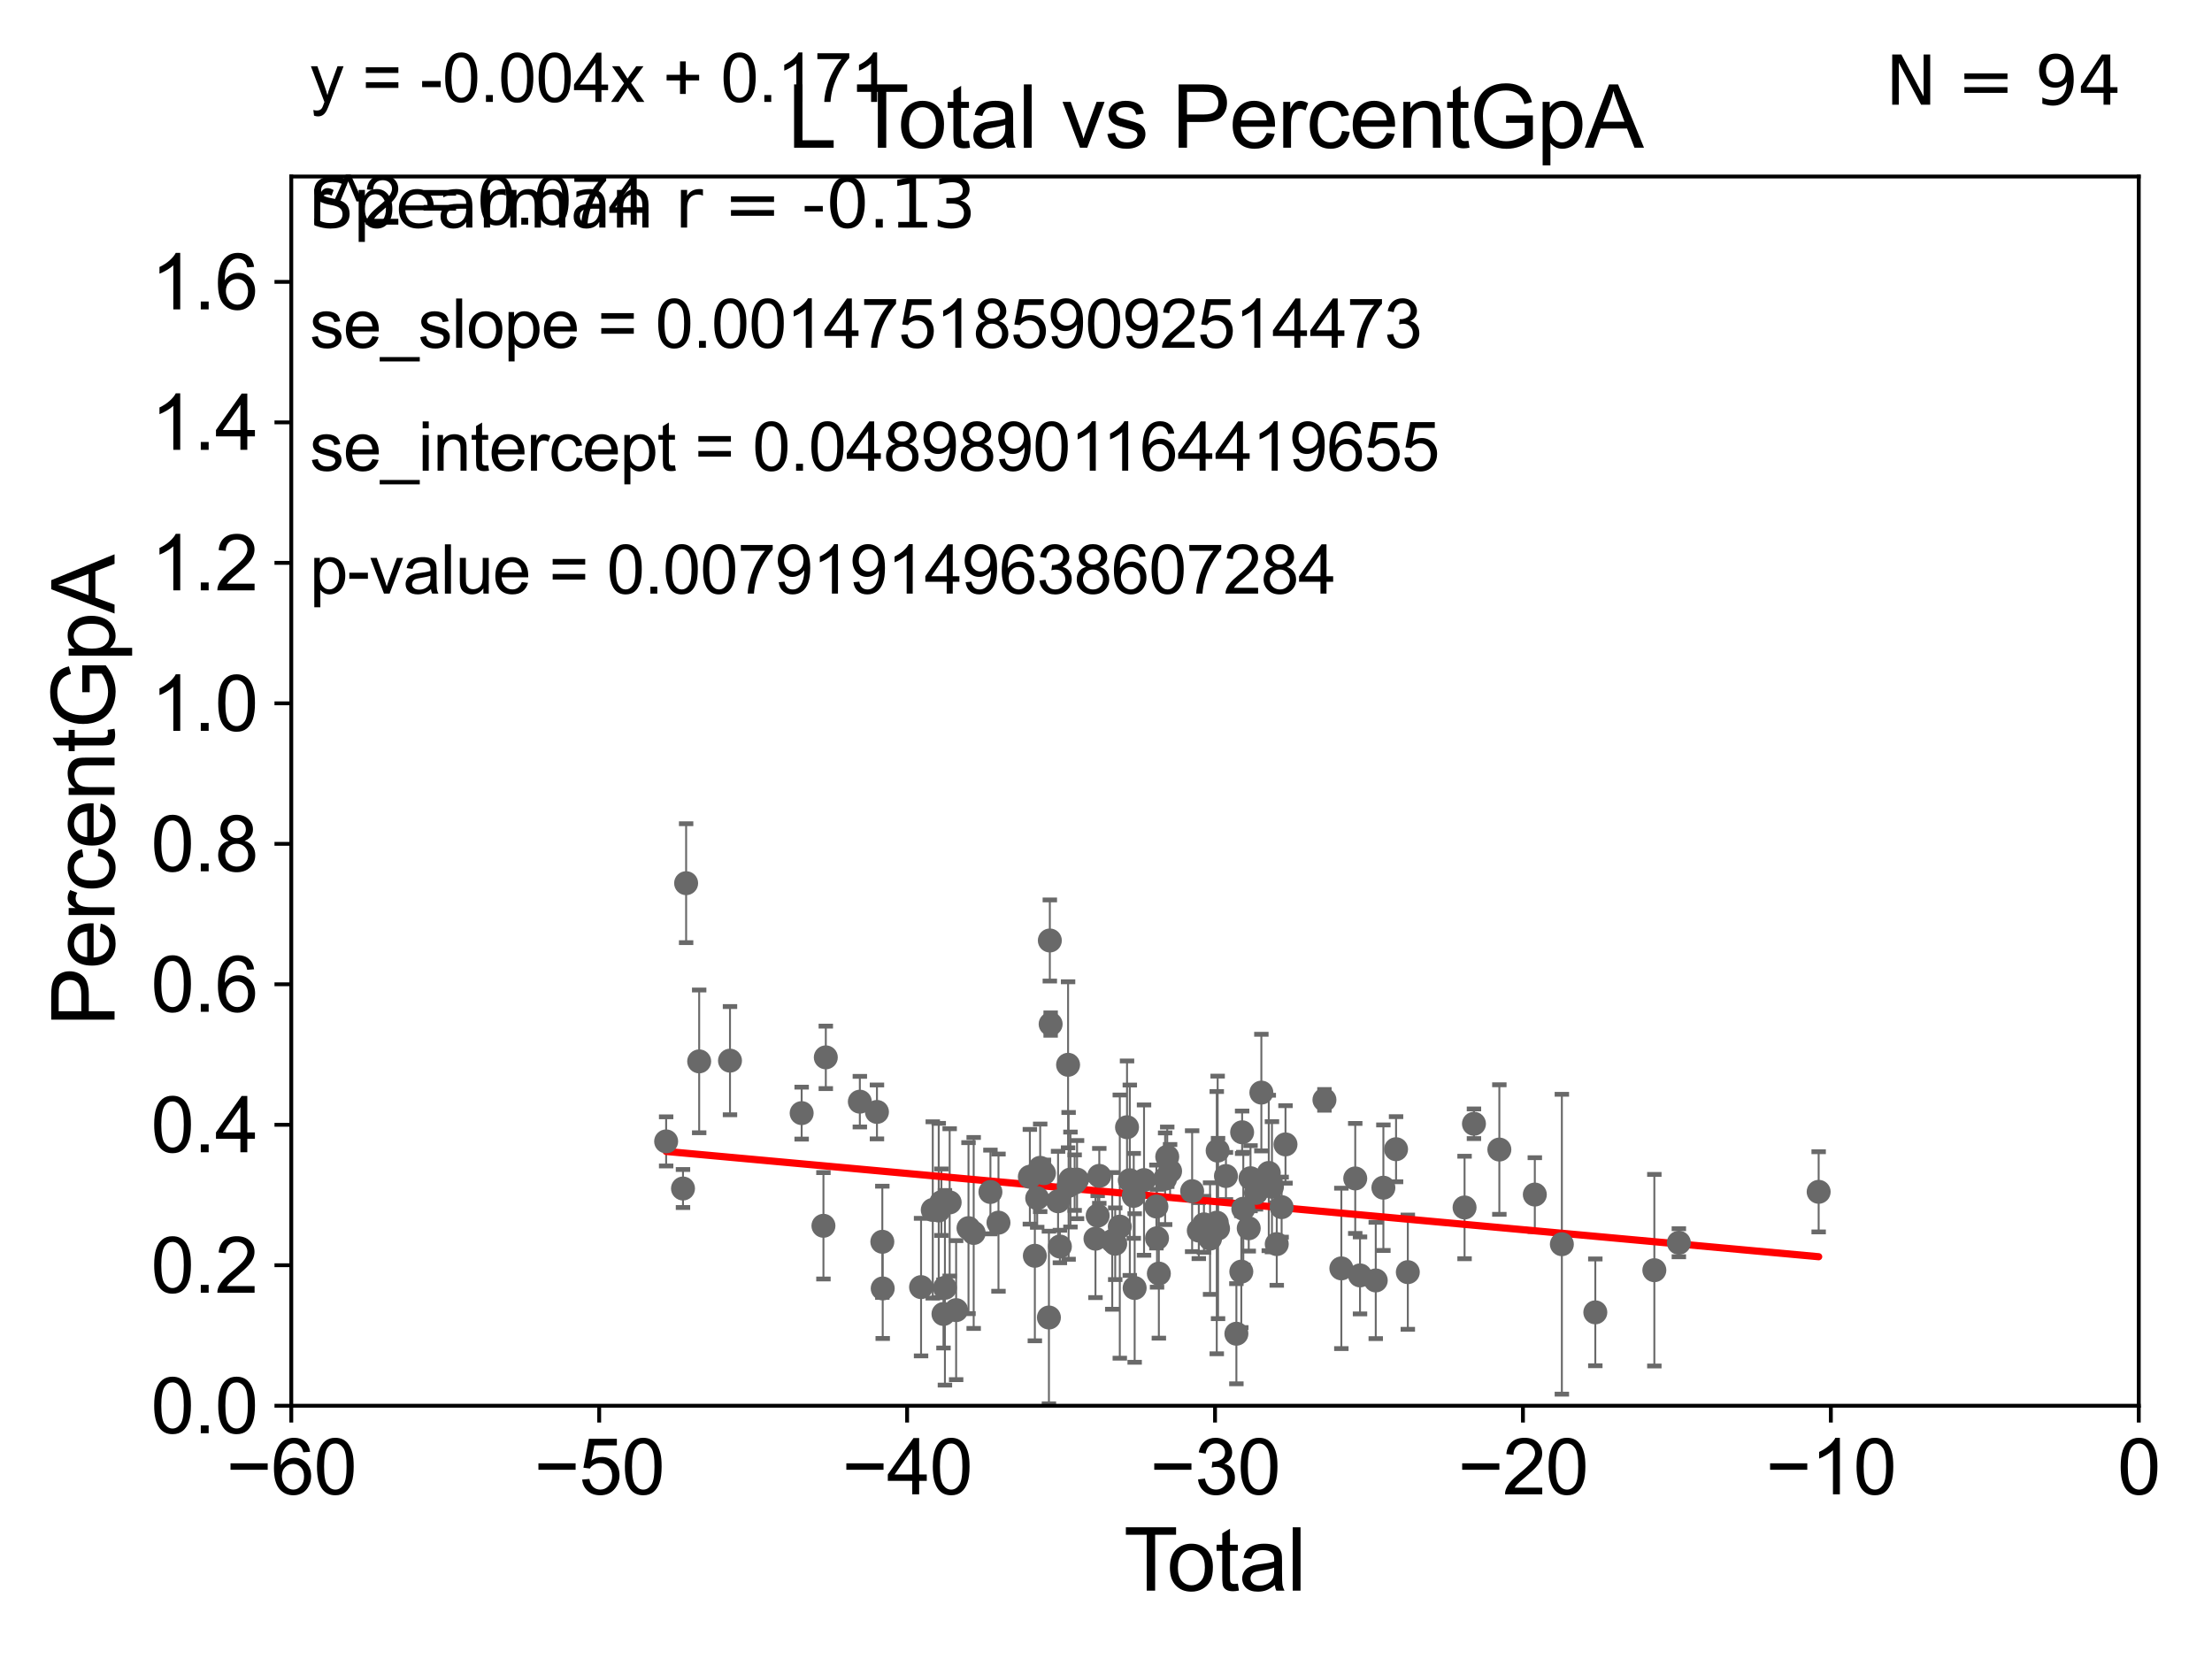 <?xml version="1.0" encoding="utf-8" standalone="no"?>
<!DOCTYPE svg PUBLIC "-//W3C//DTD SVG 1.1//EN"
  "http://www.w3.org/Graphics/SVG/1.1/DTD/svg11.dtd">
<svg xmlns:xlink="http://www.w3.org/1999/xlink" width="460.8pt" height="345.6pt" viewBox="0 0 460.8 345.6" xmlns="http://www.w3.org/2000/svg" version="1.1">
 <defs>
  <style type="text/css">*{stroke-linejoin: round; stroke-linecap: butt}</style>
 </defs>
 <g id="figure_1">
  <g id="patch_1">
   <path d="M 0 345.6 
L 460.8 345.6 
L 460.8 0 
L 0 0 
z
" style="fill: #ffffff"/>
  </g>
  <g id="axes_1">
   <g id="patch_2">
    <path d="M 60.68 292.84 
L 445.545 292.84 
L 445.545 36.775 
L 60.68 36.775 
z
" style="fill: #ffffff"/>
   </g>
   <g id="PathCollection_1">
    <defs>
     <path id="mfdd9de992e" d="M 0 1.118 
C 0.297 1.118 0.581 1 0.791 0.791 
C 1 0.581 1.118 0.297 1.118 0 
C 1.118 -0.297 1 -0.581 0.791 -0.791 
C 0.581 -1 0.297 -1.118 0 -1.118 
C -0.297 -1.118 -0.581 -1 -0.791 -0.791 
C -1 -0.581 -1.118 -0.297 -1.118 0 
C -1.118 0.297 -1 0.581 -0.791 0.791 
C -0.581 1 -0.297 1.118 0 1.118 
z
" style="stroke: #696969"/>
    </defs>
    <g clip-path="url(#p0c9144c4d8)">
     <use xlink:href="#mfdd9de992e" x="332.334" y="273.386" style="fill: #696969; stroke: #696969"/>
     <use xlink:href="#mfdd9de992e" x="283.317" y="265.691" style="fill: #696969; stroke: #696969"/>
     <use xlink:href="#mfdd9de992e" x="282.321" y="245.49" style="fill: #696969; stroke: #696969"/>
     <use xlink:href="#mfdd9de992e" x="279.428" y="264.228" style="fill: #696969; stroke: #696969"/>
     <use xlink:href="#mfdd9de992e" x="325.364" y="259.192" style="fill: #696969; stroke: #696969"/>
     <use xlink:href="#mfdd9de992e" x="305.096" y="251.538" style="fill: #696969; stroke: #696969"/>
     <use xlink:href="#mfdd9de992e" x="288.185" y="247.419" style="fill: #696969; stroke: #696969"/>
     <use xlink:href="#mfdd9de992e" x="307.052" y="234.101" style="fill: #696969; stroke: #696969"/>
     <use xlink:href="#mfdd9de992e" x="319.732" y="248.849" style="fill: #696969; stroke: #696969"/>
     <use xlink:href="#mfdd9de992e" x="290.825" y="239.402" style="fill: #696969; stroke: #696969"/>
     <use xlink:href="#mfdd9de992e" x="293.275" y="265.013" style="fill: #696969; stroke: #696969"/>
     <use xlink:href="#mfdd9de992e" x="312.342" y="239.473" style="fill: #696969; stroke: #696969"/>
     <use xlink:href="#mfdd9de992e" x="344.63" y="264.606" style="fill: #696969; stroke: #696969"/>
     <use xlink:href="#mfdd9de992e" x="349.737" y="258.886" style="fill: #696969; stroke: #696969"/>
     <use xlink:href="#mfdd9de992e" x="286.594" y="266.738" style="fill: #696969; stroke: #696969"/>
     <use xlink:href="#mfdd9de992e" x="378.861" y="248.278" style="fill: #696969; stroke: #696969"/>
     <use xlink:href="#mfdd9de992e" x="138.77" y="237.774" style="fill: #696969; stroke: #696969"/>
     <use xlink:href="#mfdd9de992e" x="218.509" y="274.461" style="fill: #696969; stroke: #696969"/>
     <use xlink:href="#mfdd9de992e" x="197.833" y="250.481" style="fill: #696969; stroke: #696969"/>
     <use xlink:href="#mfdd9de992e" x="222.611" y="247.038" style="fill: #696969; stroke: #696969"/>
     <use xlink:href="#mfdd9de992e" x="222.5" y="221.816" style="fill: #696969; stroke: #696969"/>
     <use xlink:href="#mfdd9de992e" x="243.752" y="243.967" style="fill: #696969; stroke: #696969"/>
     <use xlink:href="#mfdd9de992e" x="172.031" y="220.267" style="fill: #696969; stroke: #696969"/>
     <use xlink:href="#mfdd9de992e" x="199.181" y="272.925" style="fill: #696969; stroke: #696969"/>
     <use xlink:href="#mfdd9de992e" x="248.344" y="248.146" style="fill: #696969; stroke: #696969"/>
     <use xlink:href="#mfdd9de992e" x="243.157" y="240.972" style="fill: #696969; stroke: #696969"/>
     <use xlink:href="#mfdd9de992e" x="249.732" y="256.355" style="fill: #696969; stroke: #696969"/>
     <use xlink:href="#mfdd9de992e" x="250.805" y="255.052" style="fill: #696969; stroke: #696969"/>
     <use xlink:href="#mfdd9de992e" x="252.081" y="258.022" style="fill: #696969; stroke: #696969"/>
     <use xlink:href="#mfdd9de992e" x="275.905" y="229.12" style="fill: #696969; stroke: #696969"/>
     <use xlink:href="#mfdd9de992e" x="235.359" y="245.862" style="fill: #696969; stroke: #696969"/>
     <use xlink:href="#mfdd9de992e" x="167" y="231.882" style="fill: #696969; stroke: #696969"/>
     <use xlink:href="#mfdd9de992e" x="253.474" y="254.702" style="fill: #696969; stroke: #696969"/>
     <use xlink:href="#mfdd9de992e" x="253.66" y="239.697" style="fill: #696969; stroke: #696969"/>
     <use xlink:href="#mfdd9de992e" x="171.538" y="255.355" style="fill: #696969; stroke: #696969"/>
     <use xlink:href="#mfdd9de992e" x="242.718" y="245.552" style="fill: #696969; stroke: #696969"/>
     <use xlink:href="#mfdd9de992e" x="241.411" y="265.31" style="fill: #696969; stroke: #696969"/>
     <use xlink:href="#mfdd9de992e" x="218.699" y="195.92" style="fill: #696969; stroke: #696969"/>
     <use xlink:href="#mfdd9de992e" x="196.544" y="273.724" style="fill: #696969; stroke: #696969"/>
     <use xlink:href="#mfdd9de992e" x="182.686" y="231.636" style="fill: #696969; stroke: #696969"/>
     <use xlink:href="#mfdd9de992e" x="183.804" y="258.686" style="fill: #696969; stroke: #696969"/>
     <use xlink:href="#mfdd9de992e" x="196.845" y="268.271" style="fill: #696969; stroke: #696969"/>
     <use xlink:href="#mfdd9de992e" x="236.178" y="249.122" style="fill: #696969; stroke: #696969"/>
     <use xlink:href="#mfdd9de992e" x="236.371" y="268.315" style="fill: #696969; stroke: #696969"/>
     <use xlink:href="#mfdd9de992e" x="220.795" y="259.671" style="fill: #696969; stroke: #696969"/>
     <use xlink:href="#mfdd9de992e" x="238.323" y="245.836" style="fill: #696969; stroke: #696969"/>
     <use xlink:href="#mfdd9de992e" x="179.122" y="229.497" style="fill: #696969; stroke: #696969"/>
     <use xlink:href="#mfdd9de992e" x="183.886" y="268.407" style="fill: #696969; stroke: #696969"/>
     <use xlink:href="#mfdd9de992e" x="220.416" y="250.246" style="fill: #696969; stroke: #696969"/>
     <use xlink:href="#mfdd9de992e" x="240.901" y="251.34" style="fill: #696969; stroke: #696969"/>
     <use xlink:href="#mfdd9de992e" x="233.275" y="255.525" style="fill: #696969; stroke: #696969"/>
     <use xlink:href="#mfdd9de992e" x="232.32" y="259.096" style="fill: #696969; stroke: #696969"/>
     <use xlink:href="#mfdd9de992e" x="218.868" y="213.333" style="fill: #696969; stroke: #696969"/>
     <use xlink:href="#mfdd9de992e" x="241.03" y="257.95" style="fill: #696969; stroke: #696969"/>
     <use xlink:href="#mfdd9de992e" x="231.702" y="258.505" style="fill: #696969; stroke: #696969"/>
     <use xlink:href="#mfdd9de992e" x="201.757" y="255.842" style="fill: #696969; stroke: #696969"/>
     <use xlink:href="#mfdd9de992e" x="253.741" y="255.921" style="fill: #696969; stroke: #696969"/>
     <use xlink:href="#mfdd9de992e" x="234.781" y="234.822" style="fill: #696969; stroke: #696969"/>
     <use xlink:href="#mfdd9de992e" x="152.071" y="220.954" style="fill: #696969; stroke: #696969"/>
     <use xlink:href="#mfdd9de992e" x="196.109" y="250.442" style="fill: #696969; stroke: #696969"/>
     <use xlink:href="#mfdd9de992e" x="214.54" y="245.142" style="fill: #696969; stroke: #696969"/>
     <use xlink:href="#mfdd9de992e" x="261.642" y="248.5" style="fill: #696969; stroke: #696969"/>
     <use xlink:href="#mfdd9de992e" x="206.323" y="248.31" style="fill: #696969; stroke: #696969"/>
     <use xlink:href="#mfdd9de992e" x="145.651" y="221.103" style="fill: #696969; stroke: #696969"/>
     <use xlink:href="#mfdd9de992e" x="224.368" y="245.733" style="fill: #696969; stroke: #696969"/>
     <use xlink:href="#mfdd9de992e" x="262.766" y="227.606" style="fill: #696969; stroke: #696969"/>
     <use xlink:href="#mfdd9de992e" x="264.308" y="244.345" style="fill: #696969; stroke: #696969"/>
     <use xlink:href="#mfdd9de992e" x="260.506" y="245.444" style="fill: #696969; stroke: #696969"/>
     <use xlink:href="#mfdd9de992e" x="264.972" y="247.225" style="fill: #696969; stroke: #696969"/>
     <use xlink:href="#mfdd9de992e" x="266.986" y="251.468" style="fill: #696969; stroke: #696969"/>
     <use xlink:href="#mfdd9de992e" x="267.792" y="238.401" style="fill: #696969; stroke: #696969"/>
     <use xlink:href="#mfdd9de992e" x="223.869" y="246.36" style="fill: #696969; stroke: #696969"/>
     <use xlink:href="#mfdd9de992e" x="142.933" y="183.983" style="fill: #696969; stroke: #696969"/>
     <use xlink:href="#mfdd9de992e" x="222.993" y="245.72" style="fill: #696969; stroke: #696969"/>
     <use xlink:href="#mfdd9de992e" x="195.553" y="252.167" style="fill: #696969; stroke: #696969"/>
     <use xlink:href="#mfdd9de992e" x="208.002" y="254.701" style="fill: #696969; stroke: #696969"/>
     <use xlink:href="#mfdd9de992e" x="142.28" y="247.588" style="fill: #696969; stroke: #696969"/>
     <use xlink:href="#mfdd9de992e" x="265.97" y="259.167" style="fill: #696969; stroke: #696969"/>
     <use xlink:href="#mfdd9de992e" x="194.313" y="252.052" style="fill: #696969; stroke: #696969"/>
     <use xlink:href="#mfdd9de992e" x="228.209" y="258.042" style="fill: #696969; stroke: #696969"/>
     <use xlink:href="#mfdd9de992e" x="258.757" y="235.873" style="fill: #696969; stroke: #696969"/>
     <use xlink:href="#mfdd9de992e" x="216.068" y="249.6" style="fill: #696969; stroke: #696969"/>
     <use xlink:href="#mfdd9de992e" x="260.133" y="255.872" style="fill: #696969; stroke: #696969"/>
     <use xlink:href="#mfdd9de992e" x="258.588" y="264.902" style="fill: #696969; stroke: #696969"/>
     <use xlink:href="#mfdd9de992e" x="259.004" y="251.801" style="fill: #696969; stroke: #696969"/>
     <use xlink:href="#mfdd9de992e" x="216.691" y="243.28" style="fill: #696969; stroke: #696969"/>
     <use xlink:href="#mfdd9de992e" x="202.836" y="256.849" style="fill: #696969; stroke: #696969"/>
     <use xlink:href="#mfdd9de992e" x="257.562" y="277.839" style="fill: #696969; stroke: #696969"/>
     <use xlink:href="#mfdd9de992e" x="215.578" y="261.602" style="fill: #696969; stroke: #696969"/>
     <use xlink:href="#mfdd9de992e" x="217.473" y="244.4" style="fill: #696969; stroke: #696969"/>
     <use xlink:href="#mfdd9de992e" x="255.386" y="244.986" style="fill: #696969; stroke: #696969"/>
     <use xlink:href="#mfdd9de992e" x="228.667" y="253.238" style="fill: #696969; stroke: #696969"/>
     <use xlink:href="#mfdd9de992e" x="229.004" y="244.957" style="fill: #696969; stroke: #696969"/>
     <use xlink:href="#mfdd9de992e" x="191.874" y="268.131" style="fill: #696969; stroke: #696969"/>
    </g>
   </g>
   <g id="matplotlib.axis_1">
    <g id="xtick_1">
     <g id="line2d_1">
      <defs>
       <path id="m1a6b0dd31b" d="M 0 0 
L 0 3.5 
" style="stroke: #000000; stroke-width: 0.8"/>
      </defs>
      <g>
       <use xlink:href="#m1a6b0dd31b" x="60.68" y="292.84" style="stroke: #000000; stroke-width: 0.8"/>
      </g>
     </g>
     <g id="text_1">
      <!-- −60 -->
      <g transform="translate(47.11 311.293)scale(0.16 -0.16)">
       <defs>
        <path id="ArialMT-2212" d="M 3381 1997 
L 356 1997 
L 356 2522 
L 3381 2522 
L 3381 1997 
z
" transform="scale(0.016)"/>
        <path id="ArialMT-36" d="M 3184 3459 
L 2625 3416 
Q 2550 3747 2413 3897 
Q 2184 4138 1850 4138 
Q 1581 4138 1378 3988 
Q 1113 3794 959 3422 
Q 806 3050 800 2363 
Q 1003 2672 1297 2822 
Q 1591 2972 1913 2972 
Q 2475 2972 2870 2558 
Q 3266 2144 3266 1488 
Q 3266 1056 3080 686 
Q 2894 316 2569 119 
Q 2244 -78 1831 -78 
Q 1128 -78 684 439 
Q 241 956 241 2144 
Q 241 3472 731 4075 
Q 1159 4600 1884 4600 
Q 2425 4600 2770 4297 
Q 3116 3994 3184 3459 
z
M 888 1484 
Q 888 1194 1011 928 
Q 1134 663 1356 523 
Q 1578 384 1822 384 
Q 2178 384 2434 671 
Q 2691 959 2691 1453 
Q 2691 1928 2437 2201 
Q 2184 2475 1800 2475 
Q 1419 2475 1153 2201 
Q 888 1928 888 1484 
z
" transform="scale(0.016)"/>
        <path id="ArialMT-30" d="M 266 2259 
Q 266 3072 433 3567 
Q 600 4063 929 4331 
Q 1259 4600 1759 4600 
Q 2128 4600 2406 4451 
Q 2684 4303 2865 4023 
Q 3047 3744 3150 3342 
Q 3253 2941 3253 2259 
Q 3253 1453 3087 958 
Q 2922 463 2592 192 
Q 2263 -78 1759 -78 
Q 1097 -78 719 397 
Q 266 969 266 2259 
z
M 844 2259 
Q 844 1131 1108 757 
Q 1372 384 1759 384 
Q 2147 384 2411 759 
Q 2675 1134 2675 2259 
Q 2675 3391 2411 3762 
Q 2147 4134 1753 4134 
Q 1366 4134 1134 3806 
Q 844 3388 844 2259 
z
" transform="scale(0.016)"/>
       </defs>
       <use xlink:href="#ArialMT-2212"/>
       <use xlink:href="#ArialMT-36" x="58.398"/>
       <use xlink:href="#ArialMT-30" x="114.014"/>
      </g>
     </g>
    </g>
    <g id="xtick_2">
     <g id="line2d_2">
      <g>
       <use xlink:href="#m1a6b0dd31b" x="124.824" y="292.84" style="stroke: #000000; stroke-width: 0.8"/>
      </g>
     </g>
     <g id="text_2">
      <!-- −50 -->
      <g transform="translate(111.254 311.293)scale(0.16 -0.16)">
       <defs>
        <path id="ArialMT-35" d="M 266 1200 
L 856 1250 
Q 922 819 1161 601 
Q 1400 384 1738 384 
Q 2144 384 2425 690 
Q 2706 997 2706 1503 
Q 2706 1984 2436 2262 
Q 2166 2541 1728 2541 
Q 1456 2541 1237 2417 
Q 1019 2294 894 2097 
L 366 2166 
L 809 4519 
L 3088 4519 
L 3088 3981 
L 1259 3981 
L 1013 2750 
Q 1425 3038 1878 3038 
Q 2478 3038 2890 2622 
Q 3303 2206 3303 1553 
Q 3303 931 2941 478 
Q 2500 -78 1738 -78 
Q 1113 -78 717 272 
Q 322 622 266 1200 
z
" transform="scale(0.016)"/>
       </defs>
       <use xlink:href="#ArialMT-2212"/>
       <use xlink:href="#ArialMT-35" x="58.398"/>
       <use xlink:href="#ArialMT-30" x="114.014"/>
      </g>
     </g>
    </g>
    <g id="xtick_3">
     <g id="line2d_3">
      <g>
       <use xlink:href="#m1a6b0dd31b" x="188.968" y="292.84" style="stroke: #000000; stroke-width: 0.8"/>
      </g>
     </g>
     <g id="text_3">
      <!-- −40 -->
      <g transform="translate(175.398 311.293)scale(0.16 -0.16)">
       <defs>
        <path id="ArialMT-34" d="M 2069 0 
L 2069 1097 
L 81 1097 
L 81 1613 
L 2172 4581 
L 2631 4581 
L 2631 1613 
L 3250 1613 
L 3250 1097 
L 2631 1097 
L 2631 0 
L 2069 0 
z
M 2069 1613 
L 2069 3678 
L 634 1613 
L 2069 1613 
z
" transform="scale(0.016)"/>
       </defs>
       <use xlink:href="#ArialMT-2212"/>
       <use xlink:href="#ArialMT-34" x="58.398"/>
       <use xlink:href="#ArialMT-30" x="114.014"/>
      </g>
     </g>
    </g>
    <g id="xtick_4">
     <g id="line2d_4">
      <g>
       <use xlink:href="#m1a6b0dd31b" x="253.113" y="292.84" style="stroke: #000000; stroke-width: 0.8"/>
      </g>
     </g>
     <g id="text_4">
      <!-- −30 -->
      <g transform="translate(239.542 311.293)scale(0.16 -0.16)">
       <defs>
        <path id="ArialMT-33" d="M 269 1209 
L 831 1284 
Q 928 806 1161 595 
Q 1394 384 1728 384 
Q 2125 384 2398 659 
Q 2672 934 2672 1341 
Q 2672 1728 2419 1979 
Q 2166 2231 1775 2231 
Q 1616 2231 1378 2169 
L 1441 2663 
Q 1497 2656 1531 2656 
Q 1891 2656 2178 2843 
Q 2466 3031 2466 3422 
Q 2466 3731 2256 3934 
Q 2047 4138 1716 4138 
Q 1388 4138 1169 3931 
Q 950 3725 888 3313 
L 325 3413 
Q 428 3978 793 4289 
Q 1159 4600 1703 4600 
Q 2078 4600 2393 4439 
Q 2709 4278 2876 4000 
Q 3044 3722 3044 3409 
Q 3044 3113 2884 2869 
Q 2725 2625 2413 2481 
Q 2819 2388 3044 2092 
Q 3269 1797 3269 1353 
Q 3269 753 2831 336 
Q 2394 -81 1725 -81 
Q 1122 -81 723 278 
Q 325 638 269 1209 
z
" transform="scale(0.016)"/>
       </defs>
       <use xlink:href="#ArialMT-2212"/>
       <use xlink:href="#ArialMT-33" x="58.398"/>
       <use xlink:href="#ArialMT-30" x="114.014"/>
      </g>
     </g>
    </g>
    <g id="xtick_5">
     <g id="line2d_5">
      <g>
       <use xlink:href="#m1a6b0dd31b" x="317.257" y="292.84" style="stroke: #000000; stroke-width: 0.8"/>
      </g>
     </g>
     <g id="text_5">
      <!-- −20 -->
      <g transform="translate(303.687 311.293)scale(0.16 -0.16)">
       <defs>
        <path id="ArialMT-32" d="M 3222 541 
L 3222 0 
L 194 0 
Q 188 203 259 391 
Q 375 700 629 1000 
Q 884 1300 1366 1694 
Q 2113 2306 2375 2664 
Q 2638 3022 2638 3341 
Q 2638 3675 2398 3904 
Q 2159 4134 1775 4134 
Q 1369 4134 1125 3890 
Q 881 3647 878 3216 
L 300 3275 
Q 359 3922 746 4261 
Q 1134 4600 1788 4600 
Q 2447 4600 2831 4234 
Q 3216 3869 3216 3328 
Q 3216 3053 3103 2787 
Q 2991 2522 2730 2228 
Q 2469 1934 1863 1422 
Q 1356 997 1212 845 
Q 1069 694 975 541 
L 3222 541 
z
" transform="scale(0.016)"/>
       </defs>
       <use xlink:href="#ArialMT-2212"/>
       <use xlink:href="#ArialMT-32" x="58.398"/>
       <use xlink:href="#ArialMT-30" x="114.014"/>
      </g>
     </g>
    </g>
    <g id="xtick_6">
     <g id="line2d_6">
      <g>
       <use xlink:href="#m1a6b0dd31b" x="381.401" y="292.84" style="stroke: #000000; stroke-width: 0.8"/>
      </g>
     </g>
     <g id="text_6">
      <!-- −10 -->
      <g transform="translate(367.831 311.293)scale(0.16 -0.16)">
       <defs>
        <path id="ArialMT-31" d="M 2384 0 
L 1822 0 
L 1822 3584 
Q 1619 3391 1289 3197 
Q 959 3003 697 2906 
L 697 3450 
Q 1169 3672 1522 3987 
Q 1875 4303 2022 4600 
L 2384 4600 
L 2384 0 
z
" transform="scale(0.016)"/>
       </defs>
       <use xlink:href="#ArialMT-2212"/>
       <use xlink:href="#ArialMT-31" x="58.398"/>
       <use xlink:href="#ArialMT-30" x="114.014"/>
      </g>
     </g>
    </g>
    <g id="xtick_7">
     <g id="line2d_7">
      <g>
       <use xlink:href="#m1a6b0dd31b" x="445.545" y="292.84" style="stroke: #000000; stroke-width: 0.8"/>
      </g>
     </g>
     <g id="text_7">
      <!-- 0 -->
      <g transform="translate(441.096 311.293)scale(0.16 -0.16)">
       <use xlink:href="#ArialMT-30"/>
      </g>
     </g>
    </g>
    <g id="text_8">
     <!-- Total -->
     <g transform="translate(234.107 331.357)scale(0.18 -0.18)">
      <defs>
       <path id="ArialMT-54" d="M 1659 0 
L 1659 4041 
L 150 4041 
L 150 4581 
L 3781 4581 
L 3781 4041 
L 2266 4041 
L 2266 0 
L 1659 0 
z
" transform="scale(0.016)"/>
       <path id="ArialMT-6f" d="M 213 1659 
Q 213 2581 725 3025 
Q 1153 3394 1769 3394 
Q 2453 3394 2887 2945 
Q 3322 2497 3322 1706 
Q 3322 1066 3130 698 
Q 2938 331 2570 128 
Q 2203 -75 1769 -75 
Q 1072 -75 642 372 
Q 213 819 213 1659 
z
M 791 1659 
Q 791 1022 1069 705 
Q 1347 388 1769 388 
Q 2188 388 2466 706 
Q 2744 1025 2744 1678 
Q 2744 2294 2464 2611 
Q 2184 2928 1769 2928 
Q 1347 2928 1069 2612 
Q 791 2297 791 1659 
z
" transform="scale(0.016)"/>
       <path id="ArialMT-74" d="M 1650 503 
L 1731 6 
Q 1494 -44 1306 -44 
Q 1000 -44 831 53 
Q 663 150 594 308 
Q 525 466 525 972 
L 525 2881 
L 113 2881 
L 113 3319 
L 525 3319 
L 525 4141 
L 1084 4478 
L 1084 3319 
L 1650 3319 
L 1650 2881 
L 1084 2881 
L 1084 941 
Q 1084 700 1114 631 
Q 1144 563 1211 522 
Q 1278 481 1403 481 
Q 1497 481 1650 503 
z
" transform="scale(0.016)"/>
       <path id="ArialMT-61" d="M 2588 409 
Q 2275 144 1986 34 
Q 1697 -75 1366 -75 
Q 819 -75 525 192 
Q 231 459 231 875 
Q 231 1119 342 1320 
Q 453 1522 633 1644 
Q 813 1766 1038 1828 
Q 1203 1872 1538 1913 
Q 2219 1994 2541 2106 
Q 2544 2222 2544 2253 
Q 2544 2597 2384 2738 
Q 2169 2928 1744 2928 
Q 1347 2928 1158 2789 
Q 969 2650 878 2297 
L 328 2372 
Q 403 2725 575 2942 
Q 747 3159 1072 3276 
Q 1397 3394 1825 3394 
Q 2250 3394 2515 3294 
Q 2781 3194 2906 3042 
Q 3031 2891 3081 2659 
Q 3109 2516 3109 2141 
L 3109 1391 
Q 3109 606 3145 398 
Q 3181 191 3288 0 
L 2700 0 
Q 2613 175 2588 409 
z
M 2541 1666 
Q 2234 1541 1622 1453 
Q 1275 1403 1131 1340 
Q 988 1278 909 1158 
Q 831 1038 831 891 
Q 831 666 1001 516 
Q 1172 366 1500 366 
Q 1825 366 2078 508 
Q 2331 650 2450 897 
Q 2541 1088 2541 1459 
L 2541 1666 
z
" transform="scale(0.016)"/>
       <path id="ArialMT-6c" d="M 409 0 
L 409 4581 
L 972 4581 
L 972 0 
L 409 0 
z
" transform="scale(0.016)"/>
      </defs>
      <use xlink:href="#ArialMT-54"/>
      <use xlink:href="#ArialMT-6f" x="49.959"/>
      <use xlink:href="#ArialMT-74" x="105.574"/>
      <use xlink:href="#ArialMT-61" x="133.357"/>
      <use xlink:href="#ArialMT-6c" x="188.973"/>
     </g>
    </g>
   </g>
   <g id="matplotlib.axis_2">
    <g id="ytick_1">
     <g id="line2d_8">
      <defs>
       <path id="mdd0f4e715b" d="M 0 0 
L -3.5 0 
" style="stroke: #000000; stroke-width: 0.8"/>
      </defs>
      <g>
       <use xlink:href="#mdd0f4e715b" x="60.68" y="292.84" style="stroke: #000000; stroke-width: 0.8"/>
      </g>
     </g>
     <g id="text_9">
      <!-- 0.0 -->
      <g transform="translate(31.44 298.566)scale(0.16 -0.16)">
       <defs>
        <path id="ArialMT-2e" d="M 581 0 
L 581 641 
L 1222 641 
L 1222 0 
L 581 0 
z
" transform="scale(0.016)"/>
       </defs>
       <use xlink:href="#ArialMT-30"/>
       <use xlink:href="#ArialMT-2e" x="55.615"/>
       <use xlink:href="#ArialMT-30" x="83.398"/>
      </g>
     </g>
    </g>
    <g id="ytick_2">
     <g id="line2d_9">
      <g>
       <use xlink:href="#mdd0f4e715b" x="60.68" y="263.575" style="stroke: #000000; stroke-width: 0.8"/>
      </g>
     </g>
     <g id="text_10">
      <!-- 0.2 -->
      <g transform="translate(31.44 269.302)scale(0.16 -0.16)">
       <use xlink:href="#ArialMT-30"/>
       <use xlink:href="#ArialMT-2e" x="55.615"/>
       <use xlink:href="#ArialMT-32" x="83.398"/>
      </g>
     </g>
    </g>
    <g id="ytick_3">
     <g id="line2d_10">
      <g>
       <use xlink:href="#mdd0f4e715b" x="60.68" y="234.311" style="stroke: #000000; stroke-width: 0.8"/>
      </g>
     </g>
     <g id="text_11">
      <!-- 0.4 -->
      <g transform="translate(31.44 240.037)scale(0.16 -0.16)">
       <use xlink:href="#ArialMT-30"/>
       <use xlink:href="#ArialMT-2e" x="55.615"/>
       <use xlink:href="#ArialMT-34" x="83.398"/>
      </g>
     </g>
    </g>
    <g id="ytick_4">
     <g id="line2d_11">
      <g>
       <use xlink:href="#mdd0f4e715b" x="60.68" y="205.046" style="stroke: #000000; stroke-width: 0.8"/>
      </g>
     </g>
     <g id="text_12">
      <!-- 0.6 -->
      <g transform="translate(31.44 210.772)scale(0.16 -0.16)">
       <use xlink:href="#ArialMT-30"/>
       <use xlink:href="#ArialMT-2e" x="55.615"/>
       <use xlink:href="#ArialMT-36" x="83.398"/>
      </g>
     </g>
    </g>
    <g id="ytick_5">
     <g id="line2d_12">
      <g>
       <use xlink:href="#mdd0f4e715b" x="60.68" y="175.782" style="stroke: #000000; stroke-width: 0.8"/>
      </g>
     </g>
     <g id="text_13">
      <!-- 0.8 -->
      <g transform="translate(31.44 181.508)scale(0.16 -0.16)">
       <defs>
        <path id="ArialMT-38" d="M 1131 2484 
Q 781 2613 612 2850 
Q 444 3088 444 3419 
Q 444 3919 803 4259 
Q 1163 4600 1759 4600 
Q 2359 4600 2725 4251 
Q 3091 3903 3091 3403 
Q 3091 3084 2923 2848 
Q 2756 2613 2416 2484 
Q 2838 2347 3058 2040 
Q 3278 1734 3278 1309 
Q 3278 722 2862 322 
Q 2447 -78 1769 -78 
Q 1091 -78 675 323 
Q 259 725 259 1325 
Q 259 1772 486 2073 
Q 713 2375 1131 2484 
z
M 1019 3438 
Q 1019 3113 1228 2906 
Q 1438 2700 1772 2700 
Q 2097 2700 2305 2904 
Q 2513 3109 2513 3406 
Q 2513 3716 2298 3927 
Q 2084 4138 1766 4138 
Q 1444 4138 1231 3931 
Q 1019 3725 1019 3438 
z
M 838 1322 
Q 838 1081 952 856 
Q 1066 631 1291 507 
Q 1516 384 1775 384 
Q 2178 384 2440 643 
Q 2703 903 2703 1303 
Q 2703 1709 2433 1975 
Q 2163 2241 1756 2241 
Q 1359 2241 1098 1978 
Q 838 1716 838 1322 
z
" transform="scale(0.016)"/>
       </defs>
       <use xlink:href="#ArialMT-30"/>
       <use xlink:href="#ArialMT-2e" x="55.615"/>
       <use xlink:href="#ArialMT-38" x="83.398"/>
      </g>
     </g>
    </g>
    <g id="ytick_6">
     <g id="line2d_13">
      <g>
       <use xlink:href="#mdd0f4e715b" x="60.68" y="146.517" style="stroke: #000000; stroke-width: 0.8"/>
      </g>
     </g>
     <g id="text_14">
      <!-- 1.0 -->
      <g transform="translate(31.44 152.243)scale(0.16 -0.16)">
       <use xlink:href="#ArialMT-31"/>
       <use xlink:href="#ArialMT-2e" x="55.615"/>
       <use xlink:href="#ArialMT-30" x="83.398"/>
      </g>
     </g>
    </g>
    <g id="ytick_7">
     <g id="line2d_14">
      <g>
       <use xlink:href="#mdd0f4e715b" x="60.68" y="117.252" style="stroke: #000000; stroke-width: 0.8"/>
      </g>
     </g>
     <g id="text_15">
      <!-- 1.2 -->
      <g transform="translate(31.44 122.979)scale(0.16 -0.16)">
       <use xlink:href="#ArialMT-31"/>
       <use xlink:href="#ArialMT-2e" x="55.615"/>
       <use xlink:href="#ArialMT-32" x="83.398"/>
      </g>
     </g>
    </g>
    <g id="ytick_8">
     <g id="line2d_15">
      <g>
       <use xlink:href="#mdd0f4e715b" x="60.68" y="87.988" style="stroke: #000000; stroke-width: 0.8"/>
      </g>
     </g>
     <g id="text_16">
      <!-- 1.4 -->
      <g transform="translate(31.44 93.714)scale(0.16 -0.16)">
       <use xlink:href="#ArialMT-31"/>
       <use xlink:href="#ArialMT-2e" x="55.615"/>
       <use xlink:href="#ArialMT-34" x="83.398"/>
      </g>
     </g>
    </g>
    <g id="ytick_9">
     <g id="line2d_16">
      <g>
       <use xlink:href="#mdd0f4e715b" x="60.68" y="58.723" style="stroke: #000000; stroke-width: 0.8"/>
      </g>
     </g>
     <g id="text_17">
      <!-- 1.6 -->
      <g transform="translate(31.44 64.45)scale(0.16 -0.16)">
       <use xlink:href="#ArialMT-31"/>
       <use xlink:href="#ArialMT-2e" x="55.615"/>
       <use xlink:href="#ArialMT-36" x="83.398"/>
      </g>
     </g>
    </g>
    <g id="text_18">
     <!-- PercentGpA -->
     <g transform="translate(23.863 213.831)rotate(-90)scale(0.18 -0.18)">
      <defs>
       <path id="ArialMT-50" d="M 494 0 
L 494 4581 
L 2222 4581 
Q 2678 4581 2919 4538 
Q 3256 4481 3484 4323 
Q 3713 4166 3852 3881 
Q 3991 3597 3991 3256 
Q 3991 2672 3619 2267 
Q 3247 1863 2275 1863 
L 1100 1863 
L 1100 0 
L 494 0 
z
M 1100 2403 
L 2284 2403 
Q 2872 2403 3119 2622 
Q 3366 2841 3366 3238 
Q 3366 3525 3220 3729 
Q 3075 3934 2838 4000 
Q 2684 4041 2272 4041 
L 1100 4041 
L 1100 2403 
z
" transform="scale(0.016)"/>
       <path id="ArialMT-65" d="M 2694 1069 
L 3275 997 
Q 3138 488 2766 206 
Q 2394 -75 1816 -75 
Q 1088 -75 661 373 
Q 234 822 234 1631 
Q 234 2469 665 2931 
Q 1097 3394 1784 3394 
Q 2450 3394 2872 2941 
Q 3294 2488 3294 1666 
Q 3294 1616 3291 1516 
L 816 1516 
Q 847 969 1125 678 
Q 1403 388 1819 388 
Q 2128 388 2347 550 
Q 2566 713 2694 1069 
z
M 847 1978 
L 2700 1978 
Q 2663 2397 2488 2606 
Q 2219 2931 1791 2931 
Q 1403 2931 1139 2672 
Q 875 2413 847 1978 
z
" transform="scale(0.016)"/>
       <path id="ArialMT-72" d="M 416 0 
L 416 3319 
L 922 3319 
L 922 2816 
Q 1116 3169 1280 3281 
Q 1444 3394 1641 3394 
Q 1925 3394 2219 3213 
L 2025 2691 
Q 1819 2813 1613 2813 
Q 1428 2813 1281 2702 
Q 1134 2591 1072 2394 
Q 978 2094 978 1738 
L 978 0 
L 416 0 
z
" transform="scale(0.016)"/>
       <path id="ArialMT-63" d="M 2588 1216 
L 3141 1144 
Q 3050 572 2676 248 
Q 2303 -75 1759 -75 
Q 1078 -75 664 370 
Q 250 816 250 1647 
Q 250 2184 428 2587 
Q 606 2991 970 3192 
Q 1334 3394 1763 3394 
Q 2303 3394 2647 3120 
Q 2991 2847 3088 2344 
L 2541 2259 
Q 2463 2594 2264 2762 
Q 2066 2931 1784 2931 
Q 1359 2931 1093 2626 
Q 828 2322 828 1663 
Q 828 994 1084 691 
Q 1341 388 1753 388 
Q 2084 388 2306 591 
Q 2528 794 2588 1216 
z
" transform="scale(0.016)"/>
       <path id="ArialMT-6e" d="M 422 0 
L 422 3319 
L 928 3319 
L 928 2847 
Q 1294 3394 1984 3394 
Q 2284 3394 2536 3286 
Q 2788 3178 2913 3003 
Q 3038 2828 3088 2588 
Q 3119 2431 3119 2041 
L 3119 0 
L 2556 0 
L 2556 2019 
Q 2556 2363 2490 2533 
Q 2425 2703 2258 2804 
Q 2091 2906 1866 2906 
Q 1506 2906 1245 2678 
Q 984 2450 984 1813 
L 984 0 
L 422 0 
z
" transform="scale(0.016)"/>
       <path id="ArialMT-47" d="M 2638 1797 
L 2638 2334 
L 4578 2338 
L 4578 638 
Q 4131 281 3656 101 
Q 3181 -78 2681 -78 
Q 2006 -78 1454 211 
Q 903 500 622 1047 
Q 341 1594 341 2269 
Q 341 2938 620 3517 
Q 900 4097 1425 4378 
Q 1950 4659 2634 4659 
Q 3131 4659 3532 4498 
Q 3934 4338 4162 4050 
Q 4391 3763 4509 3300 
L 3963 3150 
Q 3859 3500 3706 3700 
Q 3553 3900 3268 4020 
Q 2984 4141 2638 4141 
Q 2222 4141 1919 4014 
Q 1616 3888 1430 3681 
Q 1244 3475 1141 3228 
Q 966 2803 966 2306 
Q 966 1694 1177 1281 
Q 1388 869 1791 669 
Q 2194 469 2647 469 
Q 3041 469 3416 620 
Q 3791 772 3984 944 
L 3984 1797 
L 2638 1797 
z
" transform="scale(0.016)"/>
       <path id="ArialMT-70" d="M 422 -1272 
L 422 3319 
L 934 3319 
L 934 2888 
Q 1116 3141 1344 3267 
Q 1572 3394 1897 3394 
Q 2322 3394 2647 3175 
Q 2972 2956 3137 2557 
Q 3303 2159 3303 1684 
Q 3303 1175 3120 767 
Q 2938 359 2589 142 
Q 2241 -75 1856 -75 
Q 1575 -75 1351 44 
Q 1128 163 984 344 
L 984 -1272 
L 422 -1272 
z
M 931 1641 
Q 931 1000 1190 694 
Q 1450 388 1819 388 
Q 2194 388 2461 705 
Q 2728 1022 2728 1688 
Q 2728 2322 2467 2637 
Q 2206 2953 1844 2953 
Q 1484 2953 1207 2617 
Q 931 2281 931 1641 
z
" transform="scale(0.016)"/>
       <path id="ArialMT-41" d="M -9 0 
L 1750 4581 
L 2403 4581 
L 4278 0 
L 3588 0 
L 3053 1388 
L 1138 1388 
L 634 0 
L -9 0 
z
M 1313 1881 
L 2866 1881 
L 2388 3150 
Q 2169 3728 2063 4100 
Q 1975 3659 1816 3225 
L 1313 1881 
z
" transform="scale(0.016)"/>
      </defs>
      <use xlink:href="#ArialMT-50"/>
      <use xlink:href="#ArialMT-65" x="66.699"/>
      <use xlink:href="#ArialMT-72" x="122.314"/>
      <use xlink:href="#ArialMT-63" x="155.615"/>
      <use xlink:href="#ArialMT-65" x="205.615"/>
      <use xlink:href="#ArialMT-6e" x="261.23"/>
      <use xlink:href="#ArialMT-74" x="316.846"/>
      <use xlink:href="#ArialMT-47" x="344.629"/>
      <use xlink:href="#ArialMT-70" x="422.412"/>
      <use xlink:href="#ArialMT-41" x="478.027"/>
     </g>
    </g>
   </g>
   <g id="LineCollection_1">
    <path d="M 332.334 284.508 
L 332.334 262.263 
" clip-path="url(#p0c9144c4d8)" style="fill: none; stroke: #696969; stroke-width: 0.4"/>
    <path d="M 283.317 273.706 
L 283.317 257.676 
" clip-path="url(#p0c9144c4d8)" style="fill: none; stroke: #696969; stroke-width: 0.4"/>
    <path d="M 282.321 256.949 
L 282.321 234.032 
" clip-path="url(#p0c9144c4d8)" style="fill: none; stroke: #696969; stroke-width: 0.4"/>
    <path d="M 279.428 280.93 
L 279.428 247.527 
" clip-path="url(#p0c9144c4d8)" style="fill: none; stroke: #696969; stroke-width: 0.4"/>
    <path d="M 325.364 290.426 
L 325.364 227.957 
" clip-path="url(#p0c9144c4d8)" style="fill: none; stroke: #696969; stroke-width: 0.4"/>
    <path d="M 305.096 262.212 
L 305.096 240.863 
" clip-path="url(#p0c9144c4d8)" style="fill: none; stroke: #696969; stroke-width: 0.4"/>
    <path d="M 288.185 260.493 
L 288.185 234.345 
" clip-path="url(#p0c9144c4d8)" style="fill: none; stroke: #696969; stroke-width: 0.4"/>
    <path d="M 307.052 237.191 
L 307.052 231.01 
" clip-path="url(#p0c9144c4d8)" style="fill: none; stroke: #696969; stroke-width: 0.4"/>
    <path d="M 319.732 256.53 
L 319.732 241.168 
" clip-path="url(#p0c9144c4d8)" style="fill: none; stroke: #696969; stroke-width: 0.4"/>
    <path d="M 290.825 246.184 
L 290.825 232.619 
" clip-path="url(#p0c9144c4d8)" style="fill: none; stroke: #696969; stroke-width: 0.4"/>
    <path d="M 293.275 276.914 
L 293.275 253.111 
" clip-path="url(#p0c9144c4d8)" style="fill: none; stroke: #696969; stroke-width: 0.4"/>
    <path d="M 312.342 252.968 
L 312.342 225.978 
" clip-path="url(#p0c9144c4d8)" style="fill: none; stroke: #696969; stroke-width: 0.4"/>
    <path d="M 344.63 284.558 
L 344.63 244.653 
" clip-path="url(#p0c9144c4d8)" style="fill: none; stroke: #696969; stroke-width: 0.4"/>
    <path d="M 349.737 261.807 
L 349.737 255.965 
" clip-path="url(#p0c9144c4d8)" style="fill: none; stroke: #696969; stroke-width: 0.4"/>
    <path d="M 286.594 278.854 
L 286.594 254.622 
" clip-path="url(#p0c9144c4d8)" style="fill: none; stroke: #696969; stroke-width: 0.4"/>
    <path d="M 378.861 256.631 
L 378.861 239.926 
" clip-path="url(#p0c9144c4d8)" style="fill: none; stroke: #696969; stroke-width: 0.4"/>
    <path d="M 138.77 242.892 
L 138.77 232.657 
" clip-path="url(#p0c9144c4d8)" style="fill: none; stroke: #696969; stroke-width: 0.4"/>
    <path d="M 218.509 292.442 
L 218.509 256.479 
" clip-path="url(#p0c9144c4d8)" style="fill: none; stroke: #696969; stroke-width: 0.4"/>
    <path d="M 197.833 265.822 
L 197.833 235.14 
" clip-path="url(#p0c9144c4d8)" style="fill: none; stroke: #696969; stroke-width: 0.4"/>
    <path d="M 222.611 262.325 
L 222.611 231.75 
" clip-path="url(#p0c9144c4d8)" style="fill: none; stroke: #696969; stroke-width: 0.4"/>
    <path d="M 222.5 239.112 
L 222.5 204.52 
" clip-path="url(#p0c9144c4d8)" style="fill: none; stroke: #696969; stroke-width: 0.4"/>
    <path d="M 243.752 249.508 
L 243.752 238.426 
" clip-path="url(#p0c9144c4d8)" style="fill: none; stroke: #696969; stroke-width: 0.4"/>
    <path d="M 172.031 226.774 
L 172.031 213.76 
" clip-path="url(#p0c9144c4d8)" style="fill: none; stroke: #696969; stroke-width: 0.4"/>
    <path d="M 199.181 287.405 
L 199.181 258.445 
" clip-path="url(#p0c9144c4d8)" style="fill: none; stroke: #696969; stroke-width: 0.4"/>
    <path d="M 248.344 260.733 
L 248.344 235.558 
" clip-path="url(#p0c9144c4d8)" style="fill: none; stroke: #696969; stroke-width: 0.4"/>
    <path d="M 243.157 247.163 
L 243.157 234.781 
" clip-path="url(#p0c9144c4d8)" style="fill: none; stroke: #696969; stroke-width: 0.4"/>
    <path d="M 249.732 262.187 
L 249.732 250.524 
" clip-path="url(#p0c9144c4d8)" style="fill: none; stroke: #696969; stroke-width: 0.4"/>
    <path d="M 250.805 260.878 
L 250.805 249.225 
" clip-path="url(#p0c9144c4d8)" style="fill: none; stroke: #696969; stroke-width: 0.4"/>
    <path d="M 252.081 269.639 
L 252.081 246.404 
" clip-path="url(#p0c9144c4d8)" style="fill: none; stroke: #696969; stroke-width: 0.4"/>
    <path d="M 275.905 231.272 
L 275.905 226.969 
" clip-path="url(#p0c9144c4d8)" style="fill: none; stroke: #696969; stroke-width: 0.4"/>
    <path d="M 235.359 265.694 
L 235.359 226.029 
" clip-path="url(#p0c9144c4d8)" style="fill: none; stroke: #696969; stroke-width: 0.4"/>
    <path d="M 167 237.292 
L 167 226.472 
" clip-path="url(#p0c9144c4d8)" style="fill: none; stroke: #696969; stroke-width: 0.4"/>
    <path d="M 253.474 282.019 
L 253.474 227.385 
" clip-path="url(#p0c9144c4d8)" style="fill: none; stroke: #696969; stroke-width: 0.4"/>
    <path d="M 253.66 255.22 
L 253.66 224.175 
" clip-path="url(#p0c9144c4d8)" style="fill: none; stroke: #696969; stroke-width: 0.4"/>
    <path d="M 171.538 266.436 
L 171.538 244.274 
" clip-path="url(#p0c9144c4d8)" style="fill: none; stroke: #696969; stroke-width: 0.4"/>
    <path d="M 242.718 255.092 
L 242.718 236.012 
" clip-path="url(#p0c9144c4d8)" style="fill: none; stroke: #696969; stroke-width: 0.4"/>
    <path d="M 241.411 278.762 
L 241.411 251.858 
" clip-path="url(#p0c9144c4d8)" style="fill: none; stroke: #696969; stroke-width: 0.4"/>
    <path d="M 218.699 204.366 
L 218.699 187.473 
" clip-path="url(#p0c9144c4d8)" style="fill: none; stroke: #696969; stroke-width: 0.4"/>
    <path d="M 196.544 280.812 
L 196.544 266.636 
" clip-path="url(#p0c9144c4d8)" style="fill: none; stroke: #696969; stroke-width: 0.4"/>
    <path d="M 182.686 237.251 
L 182.686 226.021 
" clip-path="url(#p0c9144c4d8)" style="fill: none; stroke: #696969; stroke-width: 0.4"/>
    <path d="M 183.804 270.266 
L 183.804 247.107 
" clip-path="url(#p0c9144c4d8)" style="fill: none; stroke: #696969; stroke-width: 0.4"/>
    <path d="M 196.845 288.543 
L 196.845 248 
" clip-path="url(#p0c9144c4d8)" style="fill: none; stroke: #696969; stroke-width: 0.4"/>
    <path d="M 236.178 257.964 
L 236.178 240.279 
" clip-path="url(#p0c9144c4d8)" style="fill: none; stroke: #696969; stroke-width: 0.4"/>
    <path d="M 236.371 283.787 
L 236.371 252.842 
" clip-path="url(#p0c9144c4d8)" style="fill: none; stroke: #696969; stroke-width: 0.4"/>
    <path d="M 220.795 263.055 
L 220.795 256.288 
" clip-path="url(#p0c9144c4d8)" style="fill: none; stroke: #696969; stroke-width: 0.4"/>
    <path d="M 238.323 261.495 
L 238.323 230.177 
" clip-path="url(#p0c9144c4d8)" style="fill: none; stroke: #696969; stroke-width: 0.4"/>
    <path d="M 179.122 234.772 
L 179.122 224.222 
" clip-path="url(#p0c9144c4d8)" style="fill: none; stroke: #696969; stroke-width: 0.4"/>
    <path d="M 183.886 278.826 
L 183.886 257.989 
" clip-path="url(#p0c9144c4d8)" style="fill: none; stroke: #696969; stroke-width: 0.4"/>
    <path d="M 220.416 260.654 
L 220.416 239.837 
" clip-path="url(#p0c9144c4d8)" style="fill: none; stroke: #696969; stroke-width: 0.4"/>
    <path d="M 240.901 259.983 
L 240.901 242.698 
" clip-path="url(#p0c9144c4d8)" style="fill: none; stroke: #696969; stroke-width: 0.4"/>
    <path d="M 233.275 282.94 
L 233.275 228.11 
" clip-path="url(#p0c9144c4d8)" style="fill: none; stroke: #696969; stroke-width: 0.4"/>
    <path d="M 232.32 266.561 
L 232.32 251.63 
" clip-path="url(#p0c9144c4d8)" style="fill: none; stroke: #696969; stroke-width: 0.4"/>
    <path d="M 218.868 215.664 
L 218.868 211.002 
" clip-path="url(#p0c9144c4d8)" style="fill: none; stroke: #696969; stroke-width: 0.4"/>
    <path d="M 241.03 268.141 
L 241.03 247.76 
" clip-path="url(#p0c9144c4d8)" style="fill: none; stroke: #696969; stroke-width: 0.4"/>
    <path d="M 231.702 272.74 
L 231.702 244.271 
" clip-path="url(#p0c9144c4d8)" style="fill: none; stroke: #696969; stroke-width: 0.4"/>
    <path d="M 201.757 273.652 
L 201.757 238.032 
" clip-path="url(#p0c9144c4d8)" style="fill: none; stroke: #696969; stroke-width: 0.4"/>
    <path d="M 253.741 274.699 
L 253.741 237.144 
" clip-path="url(#p0c9144c4d8)" style="fill: none; stroke: #696969; stroke-width: 0.4"/>
    <path d="M 234.781 248.629 
L 234.781 221.015 
" clip-path="url(#p0c9144c4d8)" style="fill: none; stroke: #696969; stroke-width: 0.4"/>
    <path d="M 152.071 232.225 
L 152.071 209.683 
" clip-path="url(#p0c9144c4d8)" style="fill: none; stroke: #696969; stroke-width: 0.4"/>
    <path d="M 196.109 257.363 
L 196.109 243.521 
" clip-path="url(#p0c9144c4d8)" style="fill: none; stroke: #696969; stroke-width: 0.4"/>
    <path d="M 214.54 255.004 
L 214.54 235.28 
" clip-path="url(#p0c9144c4d8)" style="fill: none; stroke: #696969; stroke-width: 0.4"/>
    <path d="M 261.642 251.879 
L 261.642 245.121 
" clip-path="url(#p0c9144c4d8)" style="fill: none; stroke: #696969; stroke-width: 0.4"/>
    <path d="M 206.323 257.03 
L 206.323 239.591 
" clip-path="url(#p0c9144c4d8)" style="fill: none; stroke: #696969; stroke-width: 0.4"/>
    <path d="M 145.651 235.97 
L 145.651 206.237 
" clip-path="url(#p0c9144c4d8)" style="fill: none; stroke: #696969; stroke-width: 0.4"/>
    <path d="M 224.368 253.87 
L 224.368 237.596 
" clip-path="url(#p0c9144c4d8)" style="fill: none; stroke: #696969; stroke-width: 0.4"/>
    <path d="M 262.766 239.753 
L 262.766 215.459 
" clip-path="url(#p0c9144c4d8)" style="fill: none; stroke: #696969; stroke-width: 0.4"/>
    <path d="M 264.308 260.536 
L 264.308 228.154 
" clip-path="url(#p0c9144c4d8)" style="fill: none; stroke: #696969; stroke-width: 0.4"/>
    <path d="M 260.506 252.226 
L 260.506 238.662 
" clip-path="url(#p0c9144c4d8)" style="fill: none; stroke: #696969; stroke-width: 0.4"/>
    <path d="M 264.972 260.786 
L 264.972 233.663 
" clip-path="url(#p0c9144c4d8)" style="fill: none; stroke: #696969; stroke-width: 0.4"/>
    <path d="M 266.986 257.724 
L 266.986 245.211 
" clip-path="url(#p0c9144c4d8)" style="fill: none; stroke: #696969; stroke-width: 0.4"/>
    <path d="M 267.792 246.471 
L 267.792 230.332 
" clip-path="url(#p0c9144c4d8)" style="fill: none; stroke: #696969; stroke-width: 0.4"/>
    <path d="M 223.869 252.143 
L 223.869 240.577 
" clip-path="url(#p0c9144c4d8)" style="fill: none; stroke: #696969; stroke-width: 0.4"/>
    <path d="M 142.933 196.37 
L 142.933 171.596 
" clip-path="url(#p0c9144c4d8)" style="fill: none; stroke: #696969; stroke-width: 0.4"/>
    <path d="M 222.993 255.61 
L 222.993 235.831 
" clip-path="url(#p0c9144c4d8)" style="fill: none; stroke: #696969; stroke-width: 0.4"/>
    <path d="M 195.553 270.312 
L 195.553 234.022 
" clip-path="url(#p0c9144c4d8)" style="fill: none; stroke: #696969; stroke-width: 0.4"/>
    <path d="M 208.002 268.99 
L 208.002 240.411 
" clip-path="url(#p0c9144c4d8)" style="fill: none; stroke: #696969; stroke-width: 0.4"/>
    <path d="M 142.28 251.549 
L 142.28 243.627 
" clip-path="url(#p0c9144c4d8)" style="fill: none; stroke: #696969; stroke-width: 0.4"/>
    <path d="M 265.97 267.748 
L 265.97 250.586 
" clip-path="url(#p0c9144c4d8)" style="fill: none; stroke: #696969; stroke-width: 0.4"/>
    <path d="M 194.313 270.419 
L 194.313 233.686 
" clip-path="url(#p0c9144c4d8)" style="fill: none; stroke: #696969; stroke-width: 0.4"/>
    <path d="M 228.209 270.311 
L 228.209 245.772 
" clip-path="url(#p0c9144c4d8)" style="fill: none; stroke: #696969; stroke-width: 0.4"/>
    <path d="M 258.757 240.294 
L 258.757 231.453 
" clip-path="url(#p0c9144c4d8)" style="fill: none; stroke: #696969; stroke-width: 0.4"/>
    <path d="M 216.068 255.663 
L 216.068 243.537 
" clip-path="url(#p0c9144c4d8)" style="fill: none; stroke: #696969; stroke-width: 0.4"/>
    <path d="M 260.133 260.625 
L 260.133 251.119 
" clip-path="url(#p0c9144c4d8)" style="fill: none; stroke: #696969; stroke-width: 0.4"/>
    <path d="M 258.588 276.567 
L 258.588 253.237 
" clip-path="url(#p0c9144c4d8)" style="fill: none; stroke: #696969; stroke-width: 0.4"/>
    <path d="M 259.004 263.562 
L 259.004 240.04 
" clip-path="url(#p0c9144c4d8)" style="fill: none; stroke: #696969; stroke-width: 0.4"/>
    <path d="M 216.691 252.397 
L 216.691 234.162 
" clip-path="url(#p0c9144c4d8)" style="fill: none; stroke: #696969; stroke-width: 0.4"/>
    <path d="M 202.836 276.74 
L 202.836 236.958 
" clip-path="url(#p0c9144c4d8)" style="fill: none; stroke: #696969; stroke-width: 0.4"/>
    <path d="M 257.562 288.271 
L 257.562 267.408 
" clip-path="url(#p0c9144c4d8)" style="fill: none; stroke: #696969; stroke-width: 0.4"/>
    <path d="M 215.578 279.313 
L 215.578 243.89 
" clip-path="url(#p0c9144c4d8)" style="fill: none; stroke: #696969; stroke-width: 0.4"/>
    <path d="M 217.473 247.131 
L 217.473 241.668 
" clip-path="url(#p0c9144c4d8)" style="fill: none; stroke: #696969; stroke-width: 0.4"/>
    <path d="M 255.386 249.898 
L 255.386 240.074 
" clip-path="url(#p0c9144c4d8)" style="fill: none; stroke: #696969; stroke-width: 0.4"/>
    <path d="M 228.667 257.396 
L 228.667 249.079 
" clip-path="url(#p0c9144c4d8)" style="fill: none; stroke: #696969; stroke-width: 0.4"/>
    <path d="M 229.004 250.677 
L 229.004 239.237 
" clip-path="url(#p0c9144c4d8)" style="fill: none; stroke: #696969; stroke-width: 0.4"/>
    <path d="M 191.874 282.46 
L 191.874 253.801 
" clip-path="url(#p0c9144c4d8)" style="fill: none; stroke: #696969; stroke-width: 0.4"/>
   </g>
   <g id="line2d_17">
    <defs>
     <path id="md95048b75b" d="M 1.5 0 
L -1.5 -0 
" style="stroke: #696969"/>
    </defs>
    <g clip-path="url(#p0c9144c4d8)">
     <use xlink:href="#md95048b75b" x="332.334" y="284.508" style="fill: #696969; stroke: #696969"/>
     <use xlink:href="#md95048b75b" x="283.317" y="273.706" style="fill: #696969; stroke: #696969"/>
     <use xlink:href="#md95048b75b" x="282.321" y="256.949" style="fill: #696969; stroke: #696969"/>
     <use xlink:href="#md95048b75b" x="279.428" y="280.93" style="fill: #696969; stroke: #696969"/>
     <use xlink:href="#md95048b75b" x="325.364" y="290.426" style="fill: #696969; stroke: #696969"/>
     <use xlink:href="#md95048b75b" x="305.096" y="262.212" style="fill: #696969; stroke: #696969"/>
     <use xlink:href="#md95048b75b" x="288.185" y="260.493" style="fill: #696969; stroke: #696969"/>
     <use xlink:href="#md95048b75b" x="307.052" y="237.191" style="fill: #696969; stroke: #696969"/>
     <use xlink:href="#md95048b75b" x="319.732" y="256.53" style="fill: #696969; stroke: #696969"/>
     <use xlink:href="#md95048b75b" x="290.825" y="246.184" style="fill: #696969; stroke: #696969"/>
     <use xlink:href="#md95048b75b" x="293.275" y="276.914" style="fill: #696969; stroke: #696969"/>
     <use xlink:href="#md95048b75b" x="312.342" y="252.968" style="fill: #696969; stroke: #696969"/>
     <use xlink:href="#md95048b75b" x="344.63" y="284.558" style="fill: #696969; stroke: #696969"/>
     <use xlink:href="#md95048b75b" x="349.737" y="261.807" style="fill: #696969; stroke: #696969"/>
     <use xlink:href="#md95048b75b" x="286.594" y="278.854" style="fill: #696969; stroke: #696969"/>
     <use xlink:href="#md95048b75b" x="378.861" y="256.631" style="fill: #696969; stroke: #696969"/>
     <use xlink:href="#md95048b75b" x="138.77" y="242.892" style="fill: #696969; stroke: #696969"/>
     <use xlink:href="#md95048b75b" x="218.509" y="292.442" style="fill: #696969; stroke: #696969"/>
     <use xlink:href="#md95048b75b" x="197.833" y="265.822" style="fill: #696969; stroke: #696969"/>
     <use xlink:href="#md95048b75b" x="222.611" y="262.325" style="fill: #696969; stroke: #696969"/>
     <use xlink:href="#md95048b75b" x="222.5" y="239.112" style="fill: #696969; stroke: #696969"/>
     <use xlink:href="#md95048b75b" x="243.752" y="249.508" style="fill: #696969; stroke: #696969"/>
     <use xlink:href="#md95048b75b" x="172.031" y="226.774" style="fill: #696969; stroke: #696969"/>
     <use xlink:href="#md95048b75b" x="199.181" y="287.405" style="fill: #696969; stroke: #696969"/>
     <use xlink:href="#md95048b75b" x="248.344" y="260.733" style="fill: #696969; stroke: #696969"/>
     <use xlink:href="#md95048b75b" x="243.157" y="247.163" style="fill: #696969; stroke: #696969"/>
     <use xlink:href="#md95048b75b" x="249.732" y="262.187" style="fill: #696969; stroke: #696969"/>
     <use xlink:href="#md95048b75b" x="250.805" y="260.878" style="fill: #696969; stroke: #696969"/>
     <use xlink:href="#md95048b75b" x="252.081" y="269.639" style="fill: #696969; stroke: #696969"/>
     <use xlink:href="#md95048b75b" x="275.905" y="231.272" style="fill: #696969; stroke: #696969"/>
     <use xlink:href="#md95048b75b" x="235.359" y="265.694" style="fill: #696969; stroke: #696969"/>
     <use xlink:href="#md95048b75b" x="167" y="237.292" style="fill: #696969; stroke: #696969"/>
     <use xlink:href="#md95048b75b" x="253.474" y="282.019" style="fill: #696969; stroke: #696969"/>
     <use xlink:href="#md95048b75b" x="253.66" y="255.22" style="fill: #696969; stroke: #696969"/>
     <use xlink:href="#md95048b75b" x="171.538" y="266.436" style="fill: #696969; stroke: #696969"/>
     <use xlink:href="#md95048b75b" x="242.718" y="255.092" style="fill: #696969; stroke: #696969"/>
     <use xlink:href="#md95048b75b" x="241.411" y="278.762" style="fill: #696969; stroke: #696969"/>
     <use xlink:href="#md95048b75b" x="218.699" y="204.366" style="fill: #696969; stroke: #696969"/>
     <use xlink:href="#md95048b75b" x="196.544" y="280.812" style="fill: #696969; stroke: #696969"/>
     <use xlink:href="#md95048b75b" x="182.686" y="237.251" style="fill: #696969; stroke: #696969"/>
     <use xlink:href="#md95048b75b" x="183.804" y="270.266" style="fill: #696969; stroke: #696969"/>
     <use xlink:href="#md95048b75b" x="196.845" y="288.543" style="fill: #696969; stroke: #696969"/>
     <use xlink:href="#md95048b75b" x="236.178" y="257.964" style="fill: #696969; stroke: #696969"/>
     <use xlink:href="#md95048b75b" x="236.371" y="283.787" style="fill: #696969; stroke: #696969"/>
     <use xlink:href="#md95048b75b" x="220.795" y="263.055" style="fill: #696969; stroke: #696969"/>
     <use xlink:href="#md95048b75b" x="238.323" y="261.495" style="fill: #696969; stroke: #696969"/>
     <use xlink:href="#md95048b75b" x="179.122" y="234.772" style="fill: #696969; stroke: #696969"/>
     <use xlink:href="#md95048b75b" x="183.886" y="278.826" style="fill: #696969; stroke: #696969"/>
     <use xlink:href="#md95048b75b" x="220.416" y="260.654" style="fill: #696969; stroke: #696969"/>
     <use xlink:href="#md95048b75b" x="240.901" y="259.983" style="fill: #696969; stroke: #696969"/>
     <use xlink:href="#md95048b75b" x="233.275" y="282.94" style="fill: #696969; stroke: #696969"/>
     <use xlink:href="#md95048b75b" x="232.32" y="266.561" style="fill: #696969; stroke: #696969"/>
     <use xlink:href="#md95048b75b" x="218.868" y="215.664" style="fill: #696969; stroke: #696969"/>
     <use xlink:href="#md95048b75b" x="241.03" y="268.141" style="fill: #696969; stroke: #696969"/>
     <use xlink:href="#md95048b75b" x="231.702" y="272.74" style="fill: #696969; stroke: #696969"/>
     <use xlink:href="#md95048b75b" x="201.757" y="273.652" style="fill: #696969; stroke: #696969"/>
     <use xlink:href="#md95048b75b" x="253.741" y="274.699" style="fill: #696969; stroke: #696969"/>
     <use xlink:href="#md95048b75b" x="234.781" y="248.629" style="fill: #696969; stroke: #696969"/>
     <use xlink:href="#md95048b75b" x="152.071" y="232.225" style="fill: #696969; stroke: #696969"/>
     <use xlink:href="#md95048b75b" x="196.109" y="257.363" style="fill: #696969; stroke: #696969"/>
     <use xlink:href="#md95048b75b" x="214.54" y="255.004" style="fill: #696969; stroke: #696969"/>
     <use xlink:href="#md95048b75b" x="261.642" y="251.879" style="fill: #696969; stroke: #696969"/>
     <use xlink:href="#md95048b75b" x="206.323" y="257.03" style="fill: #696969; stroke: #696969"/>
     <use xlink:href="#md95048b75b" x="145.651" y="235.97" style="fill: #696969; stroke: #696969"/>
     <use xlink:href="#md95048b75b" x="224.368" y="253.87" style="fill: #696969; stroke: #696969"/>
     <use xlink:href="#md95048b75b" x="262.766" y="239.753" style="fill: #696969; stroke: #696969"/>
     <use xlink:href="#md95048b75b" x="264.308" y="260.536" style="fill: #696969; stroke: #696969"/>
     <use xlink:href="#md95048b75b" x="260.506" y="252.226" style="fill: #696969; stroke: #696969"/>
     <use xlink:href="#md95048b75b" x="264.972" y="260.786" style="fill: #696969; stroke: #696969"/>
     <use xlink:href="#md95048b75b" x="266.986" y="257.724" style="fill: #696969; stroke: #696969"/>
     <use xlink:href="#md95048b75b" x="267.792" y="246.471" style="fill: #696969; stroke: #696969"/>
     <use xlink:href="#md95048b75b" x="223.869" y="252.143" style="fill: #696969; stroke: #696969"/>
     <use xlink:href="#md95048b75b" x="142.933" y="196.37" style="fill: #696969; stroke: #696969"/>
     <use xlink:href="#md95048b75b" x="222.993" y="255.61" style="fill: #696969; stroke: #696969"/>
     <use xlink:href="#md95048b75b" x="195.553" y="270.312" style="fill: #696969; stroke: #696969"/>
     <use xlink:href="#md95048b75b" x="208.002" y="268.99" style="fill: #696969; stroke: #696969"/>
     <use xlink:href="#md95048b75b" x="142.28" y="251.549" style="fill: #696969; stroke: #696969"/>
     <use xlink:href="#md95048b75b" x="265.97" y="267.748" style="fill: #696969; stroke: #696969"/>
     <use xlink:href="#md95048b75b" x="194.313" y="270.419" style="fill: #696969; stroke: #696969"/>
     <use xlink:href="#md95048b75b" x="228.209" y="270.311" style="fill: #696969; stroke: #696969"/>
     <use xlink:href="#md95048b75b" x="258.757" y="240.294" style="fill: #696969; stroke: #696969"/>
     <use xlink:href="#md95048b75b" x="216.068" y="255.663" style="fill: #696969; stroke: #696969"/>
     <use xlink:href="#md95048b75b" x="260.133" y="260.625" style="fill: #696969; stroke: #696969"/>
     <use xlink:href="#md95048b75b" x="258.588" y="276.567" style="fill: #696969; stroke: #696969"/>
     <use xlink:href="#md95048b75b" x="259.004" y="263.562" style="fill: #696969; stroke: #696969"/>
     <use xlink:href="#md95048b75b" x="216.691" y="252.397" style="fill: #696969; stroke: #696969"/>
     <use xlink:href="#md95048b75b" x="202.836" y="276.74" style="fill: #696969; stroke: #696969"/>
     <use xlink:href="#md95048b75b" x="257.562" y="288.271" style="fill: #696969; stroke: #696969"/>
     <use xlink:href="#md95048b75b" x="215.578" y="279.313" style="fill: #696969; stroke: #696969"/>
     <use xlink:href="#md95048b75b" x="217.473" y="247.131" style="fill: #696969; stroke: #696969"/>
     <use xlink:href="#md95048b75b" x="255.386" y="249.898" style="fill: #696969; stroke: #696969"/>
     <use xlink:href="#md95048b75b" x="228.667" y="257.396" style="fill: #696969; stroke: #696969"/>
     <use xlink:href="#md95048b75b" x="229.004" y="250.677" style="fill: #696969; stroke: #696969"/>
     <use xlink:href="#md95048b75b" x="191.874" y="282.46" style="fill: #696969; stroke: #696969"/>
    </g>
   </g>
   <g id="line2d_18">
    <g clip-path="url(#p0c9144c4d8)">
     <use xlink:href="#md95048b75b" x="332.334" y="262.263" style="fill: #696969; stroke: #696969"/>
     <use xlink:href="#md95048b75b" x="283.317" y="257.676" style="fill: #696969; stroke: #696969"/>
     <use xlink:href="#md95048b75b" x="282.321" y="234.032" style="fill: #696969; stroke: #696969"/>
     <use xlink:href="#md95048b75b" x="279.428" y="247.527" style="fill: #696969; stroke: #696969"/>
     <use xlink:href="#md95048b75b" x="325.364" y="227.957" style="fill: #696969; stroke: #696969"/>
     <use xlink:href="#md95048b75b" x="305.096" y="240.863" style="fill: #696969; stroke: #696969"/>
     <use xlink:href="#md95048b75b" x="288.185" y="234.345" style="fill: #696969; stroke: #696969"/>
     <use xlink:href="#md95048b75b" x="307.052" y="231.01" style="fill: #696969; stroke: #696969"/>
     <use xlink:href="#md95048b75b" x="319.732" y="241.168" style="fill: #696969; stroke: #696969"/>
     <use xlink:href="#md95048b75b" x="290.825" y="232.619" style="fill: #696969; stroke: #696969"/>
     <use xlink:href="#md95048b75b" x="293.275" y="253.111" style="fill: #696969; stroke: #696969"/>
     <use xlink:href="#md95048b75b" x="312.342" y="225.978" style="fill: #696969; stroke: #696969"/>
     <use xlink:href="#md95048b75b" x="344.63" y="244.653" style="fill: #696969; stroke: #696969"/>
     <use xlink:href="#md95048b75b" x="349.737" y="255.965" style="fill: #696969; stroke: #696969"/>
     <use xlink:href="#md95048b75b" x="286.594" y="254.622" style="fill: #696969; stroke: #696969"/>
     <use xlink:href="#md95048b75b" x="378.861" y="239.926" style="fill: #696969; stroke: #696969"/>
     <use xlink:href="#md95048b75b" x="138.77" y="232.657" style="fill: #696969; stroke: #696969"/>
     <use xlink:href="#md95048b75b" x="218.509" y="256.479" style="fill: #696969; stroke: #696969"/>
     <use xlink:href="#md95048b75b" x="197.833" y="235.14" style="fill: #696969; stroke: #696969"/>
     <use xlink:href="#md95048b75b" x="222.611" y="231.75" style="fill: #696969; stroke: #696969"/>
     <use xlink:href="#md95048b75b" x="222.5" y="204.52" style="fill: #696969; stroke: #696969"/>
     <use xlink:href="#md95048b75b" x="243.752" y="238.426" style="fill: #696969; stroke: #696969"/>
     <use xlink:href="#md95048b75b" x="172.031" y="213.76" style="fill: #696969; stroke: #696969"/>
     <use xlink:href="#md95048b75b" x="199.181" y="258.445" style="fill: #696969; stroke: #696969"/>
     <use xlink:href="#md95048b75b" x="248.344" y="235.558" style="fill: #696969; stroke: #696969"/>
     <use xlink:href="#md95048b75b" x="243.157" y="234.781" style="fill: #696969; stroke: #696969"/>
     <use xlink:href="#md95048b75b" x="249.732" y="250.524" style="fill: #696969; stroke: #696969"/>
     <use xlink:href="#md95048b75b" x="250.805" y="249.225" style="fill: #696969; stroke: #696969"/>
     <use xlink:href="#md95048b75b" x="252.081" y="246.404" style="fill: #696969; stroke: #696969"/>
     <use xlink:href="#md95048b75b" x="275.905" y="226.969" style="fill: #696969; stroke: #696969"/>
     <use xlink:href="#md95048b75b" x="235.359" y="226.029" style="fill: #696969; stroke: #696969"/>
     <use xlink:href="#md95048b75b" x="167" y="226.472" style="fill: #696969; stroke: #696969"/>
     <use xlink:href="#md95048b75b" x="253.474" y="227.385" style="fill: #696969; stroke: #696969"/>
     <use xlink:href="#md95048b75b" x="253.66" y="224.175" style="fill: #696969; stroke: #696969"/>
     <use xlink:href="#md95048b75b" x="171.538" y="244.274" style="fill: #696969; stroke: #696969"/>
     <use xlink:href="#md95048b75b" x="242.718" y="236.012" style="fill: #696969; stroke: #696969"/>
     <use xlink:href="#md95048b75b" x="241.411" y="251.858" style="fill: #696969; stroke: #696969"/>
     <use xlink:href="#md95048b75b" x="218.699" y="187.473" style="fill: #696969; stroke: #696969"/>
     <use xlink:href="#md95048b75b" x="196.544" y="266.636" style="fill: #696969; stroke: #696969"/>
     <use xlink:href="#md95048b75b" x="182.686" y="226.021" style="fill: #696969; stroke: #696969"/>
     <use xlink:href="#md95048b75b" x="183.804" y="247.107" style="fill: #696969; stroke: #696969"/>
     <use xlink:href="#md95048b75b" x="196.845" y="248" style="fill: #696969; stroke: #696969"/>
     <use xlink:href="#md95048b75b" x="236.178" y="240.279" style="fill: #696969; stroke: #696969"/>
     <use xlink:href="#md95048b75b" x="236.371" y="252.842" style="fill: #696969; stroke: #696969"/>
     <use xlink:href="#md95048b75b" x="220.795" y="256.288" style="fill: #696969; stroke: #696969"/>
     <use xlink:href="#md95048b75b" x="238.323" y="230.177" style="fill: #696969; stroke: #696969"/>
     <use xlink:href="#md95048b75b" x="179.122" y="224.222" style="fill: #696969; stroke: #696969"/>
     <use xlink:href="#md95048b75b" x="183.886" y="257.989" style="fill: #696969; stroke: #696969"/>
     <use xlink:href="#md95048b75b" x="220.416" y="239.837" style="fill: #696969; stroke: #696969"/>
     <use xlink:href="#md95048b75b" x="240.901" y="242.698" style="fill: #696969; stroke: #696969"/>
     <use xlink:href="#md95048b75b" x="233.275" y="228.11" style="fill: #696969; stroke: #696969"/>
     <use xlink:href="#md95048b75b" x="232.32" y="251.63" style="fill: #696969; stroke: #696969"/>
     <use xlink:href="#md95048b75b" x="218.868" y="211.002" style="fill: #696969; stroke: #696969"/>
     <use xlink:href="#md95048b75b" x="241.03" y="247.76" style="fill: #696969; stroke: #696969"/>
     <use xlink:href="#md95048b75b" x="231.702" y="244.271" style="fill: #696969; stroke: #696969"/>
     <use xlink:href="#md95048b75b" x="201.757" y="238.032" style="fill: #696969; stroke: #696969"/>
     <use xlink:href="#md95048b75b" x="253.741" y="237.144" style="fill: #696969; stroke: #696969"/>
     <use xlink:href="#md95048b75b" x="234.781" y="221.015" style="fill: #696969; stroke: #696969"/>
     <use xlink:href="#md95048b75b" x="152.071" y="209.683" style="fill: #696969; stroke: #696969"/>
     <use xlink:href="#md95048b75b" x="196.109" y="243.521" style="fill: #696969; stroke: #696969"/>
     <use xlink:href="#md95048b75b" x="214.54" y="235.28" style="fill: #696969; stroke: #696969"/>
     <use xlink:href="#md95048b75b" x="261.642" y="245.121" style="fill: #696969; stroke: #696969"/>
     <use xlink:href="#md95048b75b" x="206.323" y="239.591" style="fill: #696969; stroke: #696969"/>
     <use xlink:href="#md95048b75b" x="145.651" y="206.237" style="fill: #696969; stroke: #696969"/>
     <use xlink:href="#md95048b75b" x="224.368" y="237.596" style="fill: #696969; stroke: #696969"/>
     <use xlink:href="#md95048b75b" x="262.766" y="215.459" style="fill: #696969; stroke: #696969"/>
     <use xlink:href="#md95048b75b" x="264.308" y="228.154" style="fill: #696969; stroke: #696969"/>
     <use xlink:href="#md95048b75b" x="260.506" y="238.662" style="fill: #696969; stroke: #696969"/>
     <use xlink:href="#md95048b75b" x="264.972" y="233.663" style="fill: #696969; stroke: #696969"/>
     <use xlink:href="#md95048b75b" x="266.986" y="245.211" style="fill: #696969; stroke: #696969"/>
     <use xlink:href="#md95048b75b" x="267.792" y="230.332" style="fill: #696969; stroke: #696969"/>
     <use xlink:href="#md95048b75b" x="223.869" y="240.577" style="fill: #696969; stroke: #696969"/>
     <use xlink:href="#md95048b75b" x="142.933" y="171.596" style="fill: #696969; stroke: #696969"/>
     <use xlink:href="#md95048b75b" x="222.993" y="235.831" style="fill: #696969; stroke: #696969"/>
     <use xlink:href="#md95048b75b" x="195.553" y="234.022" style="fill: #696969; stroke: #696969"/>
     <use xlink:href="#md95048b75b" x="208.002" y="240.411" style="fill: #696969; stroke: #696969"/>
     <use xlink:href="#md95048b75b" x="142.28" y="243.627" style="fill: #696969; stroke: #696969"/>
     <use xlink:href="#md95048b75b" x="265.97" y="250.586" style="fill: #696969; stroke: #696969"/>
     <use xlink:href="#md95048b75b" x="194.313" y="233.686" style="fill: #696969; stroke: #696969"/>
     <use xlink:href="#md95048b75b" x="228.209" y="245.772" style="fill: #696969; stroke: #696969"/>
     <use xlink:href="#md95048b75b" x="258.757" y="231.453" style="fill: #696969; stroke: #696969"/>
     <use xlink:href="#md95048b75b" x="216.068" y="243.537" style="fill: #696969; stroke: #696969"/>
     <use xlink:href="#md95048b75b" x="260.133" y="251.119" style="fill: #696969; stroke: #696969"/>
     <use xlink:href="#md95048b75b" x="258.588" y="253.237" style="fill: #696969; stroke: #696969"/>
     <use xlink:href="#md95048b75b" x="259.004" y="240.04" style="fill: #696969; stroke: #696969"/>
     <use xlink:href="#md95048b75b" x="216.691" y="234.162" style="fill: #696969; stroke: #696969"/>
     <use xlink:href="#md95048b75b" x="202.836" y="236.958" style="fill: #696969; stroke: #696969"/>
     <use xlink:href="#md95048b75b" x="257.562" y="267.408" style="fill: #696969; stroke: #696969"/>
     <use xlink:href="#md95048b75b" x="215.578" y="243.89" style="fill: #696969; stroke: #696969"/>
     <use xlink:href="#md95048b75b" x="217.473" y="241.668" style="fill: #696969; stroke: #696969"/>
     <use xlink:href="#md95048b75b" x="255.386" y="240.074" style="fill: #696969; stroke: #696969"/>
     <use xlink:href="#md95048b75b" x="228.667" y="249.079" style="fill: #696969; stroke: #696969"/>
     <use xlink:href="#md95048b75b" x="229.004" y="239.237" style="fill: #696969; stroke: #696969"/>
     <use xlink:href="#md95048b75b" x="191.874" y="253.801" style="fill: #696969; stroke: #696969"/>
    </g>
   </g>
   <g id="line2d_19">
    <path d="M 332.334 257.547 
L 283.317 253.069 
L 282.321 252.978 
L 279.428 252.713 
L 325.364 256.91 
L 305.096 255.058 
L 288.185 253.513 
L 307.052 255.237 
L 319.732 256.395 
L 290.825 253.755 
L 293.275 253.978 
L 312.342 255.72 
L 344.63 258.67 
L 349.737 259.137 
L 286.594 253.368 
L 378.861 261.797 
L 138.77 239.863 
L 218.509 247.148 
L 197.833 245.259 
L 222.611 247.523 
L 222.5 247.513 
L 243.752 249.454 
L 172.031 242.902 
L 199.181 245.382 
L 248.344 249.874 
L 243.157 249.4 
L 249.732 250 
L 250.805 250.099 
L 252.081 250.215 
L 275.905 252.392 
L 235.359 248.687 
L 167 242.442 
L 253.474 250.342 
L 253.66 250.359 
L 171.538 242.857 
L 242.718 249.36 
L 241.411 249.24 
L 218.699 247.165 
L 196.544 245.141 
L 182.686 243.875 
L 183.804 243.978 
L 196.845 245.169 
L 236.178 248.762 
L 236.371 248.78 
L 220.795 247.357 
L 238.323 248.958 
L 179.122 243.55 
L 183.886 243.985 
L 220.416 247.322 
L 240.901 249.194 
L 233.275 248.497 
L 232.32 248.41 
L 218.868 247.181 
L 241.03 249.206 
L 231.702 248.353 
L 201.757 245.618 
L 253.741 250.367 
L 234.781 248.635 
L 152.071 241.078 
L 196.109 245.102 
L 214.54 246.785 
L 261.642 251.089 
L 206.323 246.035 
L 145.651 240.492 
L 224.368 247.683 
L 262.766 251.191 
L 264.308 251.332 
L 260.506 250.985 
L 264.972 251.393 
L 266.986 251.577 
L 267.792 251.65 
L 223.869 247.638 
L 142.933 240.244 
L 222.993 247.558 
L 195.553 245.051 
L 208.002 246.188 
L 142.28 240.184 
L 265.97 251.484 
L 194.313 244.938 
L 228.209 248.034 
L 258.757 250.825 
L 216.068 246.925 
L 260.133 250.951 
L 258.588 250.81 
L 259.004 250.848 
L 216.691 246.982 
L 202.836 245.716 
L 257.562 250.716 
L 215.578 246.88 
L 217.473 247.053 
L 255.386 250.517 
L 228.667 248.076 
L 229.004 248.107 
L 191.874 244.715 
" clip-path="url(#p0c9144c4d8)" style="fill: none; stroke: #ff0000; stroke-width: 1.5; stroke-linecap: square"/>
   </g>
   <g id="line2d_20">
    <defs>
     <path id="m54ec7d9b3b" d="M 0 2 
C 0.53 2 1.039 1.789 1.414 1.414 
C 1.789 1.039 2 0.53 2 0 
C 2 -0.53 1.789 -1.039 1.414 -1.414 
C 1.039 -1.789 0.53 -2 0 -2 
C -0.53 -2 -1.039 -1.789 -1.414 -1.414 
C -1.789 -1.039 -2 -0.53 -2 0 
C -2 0.53 -1.789 1.039 -1.414 1.414 
C -1.039 1.789 -0.53 2 0 2 
z
" style="stroke: #696969"/>
    </defs>
    <g clip-path="url(#p0c9144c4d8)">
     <use xlink:href="#m54ec7d9b3b" x="332.334" y="273.386" style="fill: #696969; stroke: #696969"/>
     <use xlink:href="#m54ec7d9b3b" x="283.317" y="265.691" style="fill: #696969; stroke: #696969"/>
     <use xlink:href="#m54ec7d9b3b" x="282.321" y="245.49" style="fill: #696969; stroke: #696969"/>
     <use xlink:href="#m54ec7d9b3b" x="279.428" y="264.228" style="fill: #696969; stroke: #696969"/>
     <use xlink:href="#m54ec7d9b3b" x="325.364" y="259.192" style="fill: #696969; stroke: #696969"/>
     <use xlink:href="#m54ec7d9b3b" x="305.096" y="251.538" style="fill: #696969; stroke: #696969"/>
     <use xlink:href="#m54ec7d9b3b" x="288.185" y="247.419" style="fill: #696969; stroke: #696969"/>
     <use xlink:href="#m54ec7d9b3b" x="307.052" y="234.101" style="fill: #696969; stroke: #696969"/>
     <use xlink:href="#m54ec7d9b3b" x="319.732" y="248.849" style="fill: #696969; stroke: #696969"/>
     <use xlink:href="#m54ec7d9b3b" x="290.825" y="239.402" style="fill: #696969; stroke: #696969"/>
     <use xlink:href="#m54ec7d9b3b" x="293.275" y="265.013" style="fill: #696969; stroke: #696969"/>
     <use xlink:href="#m54ec7d9b3b" x="312.342" y="239.473" style="fill: #696969; stroke: #696969"/>
     <use xlink:href="#m54ec7d9b3b" x="344.63" y="264.606" style="fill: #696969; stroke: #696969"/>
     <use xlink:href="#m54ec7d9b3b" x="349.737" y="258.886" style="fill: #696969; stroke: #696969"/>
     <use xlink:href="#m54ec7d9b3b" x="286.594" y="266.738" style="fill: #696969; stroke: #696969"/>
     <use xlink:href="#m54ec7d9b3b" x="378.861" y="248.278" style="fill: #696969; stroke: #696969"/>
     <use xlink:href="#m54ec7d9b3b" x="138.77" y="237.774" style="fill: #696969; stroke: #696969"/>
     <use xlink:href="#m54ec7d9b3b" x="218.509" y="274.461" style="fill: #696969; stroke: #696969"/>
     <use xlink:href="#m54ec7d9b3b" x="197.833" y="250.481" style="fill: #696969; stroke: #696969"/>
     <use xlink:href="#m54ec7d9b3b" x="222.611" y="247.038" style="fill: #696969; stroke: #696969"/>
     <use xlink:href="#m54ec7d9b3b" x="222.5" y="221.816" style="fill: #696969; stroke: #696969"/>
     <use xlink:href="#m54ec7d9b3b" x="243.752" y="243.967" style="fill: #696969; stroke: #696969"/>
     <use xlink:href="#m54ec7d9b3b" x="172.031" y="220.267" style="fill: #696969; stroke: #696969"/>
     <use xlink:href="#m54ec7d9b3b" x="199.181" y="272.925" style="fill: #696969; stroke: #696969"/>
     <use xlink:href="#m54ec7d9b3b" x="248.344" y="248.146" style="fill: #696969; stroke: #696969"/>
     <use xlink:href="#m54ec7d9b3b" x="243.157" y="240.972" style="fill: #696969; stroke: #696969"/>
     <use xlink:href="#m54ec7d9b3b" x="249.732" y="256.355" style="fill: #696969; stroke: #696969"/>
     <use xlink:href="#m54ec7d9b3b" x="250.805" y="255.052" style="fill: #696969; stroke: #696969"/>
     <use xlink:href="#m54ec7d9b3b" x="252.081" y="258.022" style="fill: #696969; stroke: #696969"/>
     <use xlink:href="#m54ec7d9b3b" x="275.905" y="229.12" style="fill: #696969; stroke: #696969"/>
     <use xlink:href="#m54ec7d9b3b" x="235.359" y="245.862" style="fill: #696969; stroke: #696969"/>
     <use xlink:href="#m54ec7d9b3b" x="167" y="231.882" style="fill: #696969; stroke: #696969"/>
     <use xlink:href="#m54ec7d9b3b" x="253.474" y="254.702" style="fill: #696969; stroke: #696969"/>
     <use xlink:href="#m54ec7d9b3b" x="253.66" y="239.697" style="fill: #696969; stroke: #696969"/>
     <use xlink:href="#m54ec7d9b3b" x="171.538" y="255.355" style="fill: #696969; stroke: #696969"/>
     <use xlink:href="#m54ec7d9b3b" x="242.718" y="245.552" style="fill: #696969; stroke: #696969"/>
     <use xlink:href="#m54ec7d9b3b" x="241.411" y="265.31" style="fill: #696969; stroke: #696969"/>
     <use xlink:href="#m54ec7d9b3b" x="218.699" y="195.92" style="fill: #696969; stroke: #696969"/>
     <use xlink:href="#m54ec7d9b3b" x="196.544" y="273.724" style="fill: #696969; stroke: #696969"/>
     <use xlink:href="#m54ec7d9b3b" x="182.686" y="231.636" style="fill: #696969; stroke: #696969"/>
     <use xlink:href="#m54ec7d9b3b" x="183.804" y="258.686" style="fill: #696969; stroke: #696969"/>
     <use xlink:href="#m54ec7d9b3b" x="196.845" y="268.271" style="fill: #696969; stroke: #696969"/>
     <use xlink:href="#m54ec7d9b3b" x="236.178" y="249.122" style="fill: #696969; stroke: #696969"/>
     <use xlink:href="#m54ec7d9b3b" x="236.371" y="268.315" style="fill: #696969; stroke: #696969"/>
     <use xlink:href="#m54ec7d9b3b" x="220.795" y="259.671" style="fill: #696969; stroke: #696969"/>
     <use xlink:href="#m54ec7d9b3b" x="238.323" y="245.836" style="fill: #696969; stroke: #696969"/>
     <use xlink:href="#m54ec7d9b3b" x="179.122" y="229.497" style="fill: #696969; stroke: #696969"/>
     <use xlink:href="#m54ec7d9b3b" x="183.886" y="268.407" style="fill: #696969; stroke: #696969"/>
     <use xlink:href="#m54ec7d9b3b" x="220.416" y="250.246" style="fill: #696969; stroke: #696969"/>
     <use xlink:href="#m54ec7d9b3b" x="240.901" y="251.34" style="fill: #696969; stroke: #696969"/>
     <use xlink:href="#m54ec7d9b3b" x="233.275" y="255.525" style="fill: #696969; stroke: #696969"/>
     <use xlink:href="#m54ec7d9b3b" x="232.32" y="259.096" style="fill: #696969; stroke: #696969"/>
     <use xlink:href="#m54ec7d9b3b" x="218.868" y="213.333" style="fill: #696969; stroke: #696969"/>
     <use xlink:href="#m54ec7d9b3b" x="241.03" y="257.95" style="fill: #696969; stroke: #696969"/>
     <use xlink:href="#m54ec7d9b3b" x="231.702" y="258.505" style="fill: #696969; stroke: #696969"/>
     <use xlink:href="#m54ec7d9b3b" x="201.757" y="255.842" style="fill: #696969; stroke: #696969"/>
     <use xlink:href="#m54ec7d9b3b" x="253.741" y="255.921" style="fill: #696969; stroke: #696969"/>
     <use xlink:href="#m54ec7d9b3b" x="234.781" y="234.822" style="fill: #696969; stroke: #696969"/>
     <use xlink:href="#m54ec7d9b3b" x="152.071" y="220.954" style="fill: #696969; stroke: #696969"/>
     <use xlink:href="#m54ec7d9b3b" x="196.109" y="250.442" style="fill: #696969; stroke: #696969"/>
     <use xlink:href="#m54ec7d9b3b" x="214.54" y="245.142" style="fill: #696969; stroke: #696969"/>
     <use xlink:href="#m54ec7d9b3b" x="261.642" y="248.5" style="fill: #696969; stroke: #696969"/>
     <use xlink:href="#m54ec7d9b3b" x="206.323" y="248.31" style="fill: #696969; stroke: #696969"/>
     <use xlink:href="#m54ec7d9b3b" x="145.651" y="221.103" style="fill: #696969; stroke: #696969"/>
     <use xlink:href="#m54ec7d9b3b" x="224.368" y="245.733" style="fill: #696969; stroke: #696969"/>
     <use xlink:href="#m54ec7d9b3b" x="262.766" y="227.606" style="fill: #696969; stroke: #696969"/>
     <use xlink:href="#m54ec7d9b3b" x="264.308" y="244.345" style="fill: #696969; stroke: #696969"/>
     <use xlink:href="#m54ec7d9b3b" x="260.506" y="245.444" style="fill: #696969; stroke: #696969"/>
     <use xlink:href="#m54ec7d9b3b" x="264.972" y="247.225" style="fill: #696969; stroke: #696969"/>
     <use xlink:href="#m54ec7d9b3b" x="266.986" y="251.468" style="fill: #696969; stroke: #696969"/>
     <use xlink:href="#m54ec7d9b3b" x="267.792" y="238.401" style="fill: #696969; stroke: #696969"/>
     <use xlink:href="#m54ec7d9b3b" x="223.869" y="246.36" style="fill: #696969; stroke: #696969"/>
     <use xlink:href="#m54ec7d9b3b" x="142.933" y="183.983" style="fill: #696969; stroke: #696969"/>
     <use xlink:href="#m54ec7d9b3b" x="222.993" y="245.72" style="fill: #696969; stroke: #696969"/>
     <use xlink:href="#m54ec7d9b3b" x="195.553" y="252.167" style="fill: #696969; stroke: #696969"/>
     <use xlink:href="#m54ec7d9b3b" x="208.002" y="254.701" style="fill: #696969; stroke: #696969"/>
     <use xlink:href="#m54ec7d9b3b" x="142.28" y="247.588" style="fill: #696969; stroke: #696969"/>
     <use xlink:href="#m54ec7d9b3b" x="265.97" y="259.167" style="fill: #696969; stroke: #696969"/>
     <use xlink:href="#m54ec7d9b3b" x="194.313" y="252.052" style="fill: #696969; stroke: #696969"/>
     <use xlink:href="#m54ec7d9b3b" x="228.209" y="258.042" style="fill: #696969; stroke: #696969"/>
     <use xlink:href="#m54ec7d9b3b" x="258.757" y="235.873" style="fill: #696969; stroke: #696969"/>
     <use xlink:href="#m54ec7d9b3b" x="216.068" y="249.6" style="fill: #696969; stroke: #696969"/>
     <use xlink:href="#m54ec7d9b3b" x="260.133" y="255.872" style="fill: #696969; stroke: #696969"/>
     <use xlink:href="#m54ec7d9b3b" x="258.588" y="264.902" style="fill: #696969; stroke: #696969"/>
     <use xlink:href="#m54ec7d9b3b" x="259.004" y="251.801" style="fill: #696969; stroke: #696969"/>
     <use xlink:href="#m54ec7d9b3b" x="216.691" y="243.28" style="fill: #696969; stroke: #696969"/>
     <use xlink:href="#m54ec7d9b3b" x="202.836" y="256.849" style="fill: #696969; stroke: #696969"/>
     <use xlink:href="#m54ec7d9b3b" x="257.562" y="277.839" style="fill: #696969; stroke: #696969"/>
     <use xlink:href="#m54ec7d9b3b" x="215.578" y="261.602" style="fill: #696969; stroke: #696969"/>
     <use xlink:href="#m54ec7d9b3b" x="217.473" y="244.4" style="fill: #696969; stroke: #696969"/>
     <use xlink:href="#m54ec7d9b3b" x="255.386" y="244.986" style="fill: #696969; stroke: #696969"/>
     <use xlink:href="#m54ec7d9b3b" x="228.667" y="253.238" style="fill: #696969; stroke: #696969"/>
     <use xlink:href="#m54ec7d9b3b" x="229.004" y="244.957" style="fill: #696969; stroke: #696969"/>
     <use xlink:href="#m54ec7d9b3b" x="191.874" y="268.131" style="fill: #696969; stroke: #696969"/>
    </g>
   </g>
   <g id="patch_3">
    <path d="M 60.68 292.84 
L 60.68 36.775 
" style="fill: none; stroke: #000000; stroke-width: 0.8; stroke-linejoin: miter; stroke-linecap: square"/>
   </g>
   <g id="patch_4">
    <path d="M 445.545 292.84 
L 445.545 36.775 
" style="fill: none; stroke: #000000; stroke-width: 0.8; stroke-linejoin: miter; stroke-linecap: square"/>
   </g>
   <g id="patch_5">
    <path d="M 60.68 292.84 
L 445.545 292.84 
" style="fill: none; stroke: #000000; stroke-width: 0.8; stroke-linejoin: miter; stroke-linecap: square"/>
   </g>
   <g id="patch_6">
    <path d="M 60.68 36.775 
L 445.545 36.775 
" style="fill: none; stroke: #000000; stroke-width: 0.8; stroke-linejoin: miter; stroke-linecap: square"/>
   </g>
   <g id="text_19">
    <!-- N = 94 -->
    <g transform="translate(392.777 21.806)scale(0.14 -0.14)">
     <defs>
      <path id="DejaVuSans-4e" d="M 628 4666 
L 1478 4666 
L 3547 763 
L 3547 4666 
L 4159 4666 
L 4159 0 
L 3309 0 
L 1241 3903 
L 1241 0 
L 628 0 
L 628 4666 
z
" transform="scale(0.016)"/>
      <path id="DejaVuSans-20" transform="scale(0.016)"/>
      <path id="DejaVuSans-3d" d="M 678 2906 
L 4684 2906 
L 4684 2381 
L 678 2381 
L 678 2906 
z
M 678 1631 
L 4684 1631 
L 4684 1100 
L 678 1100 
L 678 1631 
z
" transform="scale(0.016)"/>
      <path id="DejaVuSans-39" d="M 703 97 
L 703 672 
Q 941 559 1184 500 
Q 1428 441 1663 441 
Q 2288 441 2617 861 
Q 2947 1281 2994 2138 
Q 2813 1869 2534 1725 
Q 2256 1581 1919 1581 
Q 1219 1581 811 2004 
Q 403 2428 403 3163 
Q 403 3881 828 4315 
Q 1253 4750 1959 4750 
Q 2769 4750 3195 4129 
Q 3622 3509 3622 2328 
Q 3622 1225 3098 567 
Q 2575 -91 1691 -91 
Q 1453 -91 1209 -44 
Q 966 3 703 97 
z
M 1959 2075 
Q 2384 2075 2632 2365 
Q 2881 2656 2881 3163 
Q 2881 3666 2632 3958 
Q 2384 4250 1959 4250 
Q 1534 4250 1286 3958 
Q 1038 3666 1038 3163 
Q 1038 2656 1286 2365 
Q 1534 2075 1959 2075 
z
" transform="scale(0.016)"/>
      <path id="DejaVuSans-34" d="M 2419 4116 
L 825 1625 
L 2419 1625 
L 2419 4116 
z
M 2253 4666 
L 3047 4666 
L 3047 1625 
L 3713 1625 
L 3713 1100 
L 3047 1100 
L 3047 0 
L 2419 0 
L 2419 1100 
L 313 1100 
L 313 1709 
L 2253 4666 
z
" transform="scale(0.016)"/>
     </defs>
     <use xlink:href="#DejaVuSans-4e"/>
     <use xlink:href="#DejaVuSans-20" x="74.805"/>
     <use xlink:href="#DejaVuSans-3d" x="106.592"/>
     <use xlink:href="#DejaVuSans-20" x="190.381"/>
     <use xlink:href="#DejaVuSans-39" x="222.168"/>
     <use xlink:href="#DejaVuSans-34" x="285.791"/>
    </g>
   </g>
   <g id="text_20">
    <!-- Spearman r = -0.13 -->
    <g transform="translate(64.529 47.413)scale(0.14 -0.14)">
     <defs>
      <path id="DejaVuSans-53" d="M 3425 4513 
L 3425 3897 
Q 3066 4069 2747 4153 
Q 2428 4238 2131 4238 
Q 1616 4238 1336 4038 
Q 1056 3838 1056 3469 
Q 1056 3159 1242 3001 
Q 1428 2844 1947 2747 
L 2328 2669 
Q 3034 2534 3370 2195 
Q 3706 1856 3706 1288 
Q 3706 609 3251 259 
Q 2797 -91 1919 -91 
Q 1588 -91 1214 -16 
Q 841 59 441 206 
L 441 856 
Q 825 641 1194 531 
Q 1563 422 1919 422 
Q 2459 422 2753 634 
Q 3047 847 3047 1241 
Q 3047 1584 2836 1778 
Q 2625 1972 2144 2069 
L 1759 2144 
Q 1053 2284 737 2584 
Q 422 2884 422 3419 
Q 422 4038 858 4394 
Q 1294 4750 2059 4750 
Q 2388 4750 2728 4690 
Q 3069 4631 3425 4513 
z
" transform="scale(0.016)"/>
      <path id="DejaVuSans-70" d="M 1159 525 
L 1159 -1331 
L 581 -1331 
L 581 3500 
L 1159 3500 
L 1159 2969 
Q 1341 3281 1617 3432 
Q 1894 3584 2278 3584 
Q 2916 3584 3314 3078 
Q 3713 2572 3713 1747 
Q 3713 922 3314 415 
Q 2916 -91 2278 -91 
Q 1894 -91 1617 61 
Q 1341 213 1159 525 
z
M 3116 1747 
Q 3116 2381 2855 2742 
Q 2594 3103 2138 3103 
Q 1681 3103 1420 2742 
Q 1159 2381 1159 1747 
Q 1159 1113 1420 752 
Q 1681 391 2138 391 
Q 2594 391 2855 752 
Q 3116 1113 3116 1747 
z
" transform="scale(0.016)"/>
      <path id="DejaVuSans-65" d="M 3597 1894 
L 3597 1613 
L 953 1613 
Q 991 1019 1311 708 
Q 1631 397 2203 397 
Q 2534 397 2845 478 
Q 3156 559 3463 722 
L 3463 178 
Q 3153 47 2828 -22 
Q 2503 -91 2169 -91 
Q 1331 -91 842 396 
Q 353 884 353 1716 
Q 353 2575 817 3079 
Q 1281 3584 2069 3584 
Q 2775 3584 3186 3129 
Q 3597 2675 3597 1894 
z
M 3022 2063 
Q 3016 2534 2758 2815 
Q 2500 3097 2075 3097 
Q 1594 3097 1305 2825 
Q 1016 2553 972 2059 
L 3022 2063 
z
" transform="scale(0.016)"/>
      <path id="DejaVuSans-61" d="M 2194 1759 
Q 1497 1759 1228 1600 
Q 959 1441 959 1056 
Q 959 750 1161 570 
Q 1363 391 1709 391 
Q 2188 391 2477 730 
Q 2766 1069 2766 1631 
L 2766 1759 
L 2194 1759 
z
M 3341 1997 
L 3341 0 
L 2766 0 
L 2766 531 
Q 2569 213 2275 61 
Q 1981 -91 1556 -91 
Q 1019 -91 701 211 
Q 384 513 384 1019 
Q 384 1609 779 1909 
Q 1175 2209 1959 2209 
L 2766 2209 
L 2766 2266 
Q 2766 2663 2505 2880 
Q 2244 3097 1772 3097 
Q 1472 3097 1187 3025 
Q 903 2953 641 2809 
L 641 3341 
Q 956 3463 1253 3523 
Q 1550 3584 1831 3584 
Q 2591 3584 2966 3190 
Q 3341 2797 3341 1997 
z
" transform="scale(0.016)"/>
      <path id="DejaVuSans-72" d="M 2631 2963 
Q 2534 3019 2420 3045 
Q 2306 3072 2169 3072 
Q 1681 3072 1420 2755 
Q 1159 2438 1159 1844 
L 1159 0 
L 581 0 
L 581 3500 
L 1159 3500 
L 1159 2956 
Q 1341 3275 1631 3429 
Q 1922 3584 2338 3584 
Q 2397 3584 2469 3576 
Q 2541 3569 2628 3553 
L 2631 2963 
z
" transform="scale(0.016)"/>
      <path id="DejaVuSans-6d" d="M 3328 2828 
Q 3544 3216 3844 3400 
Q 4144 3584 4550 3584 
Q 5097 3584 5394 3201 
Q 5691 2819 5691 2113 
L 5691 0 
L 5113 0 
L 5113 2094 
Q 5113 2597 4934 2840 
Q 4756 3084 4391 3084 
Q 3944 3084 3684 2787 
Q 3425 2491 3425 1978 
L 3425 0 
L 2847 0 
L 2847 2094 
Q 2847 2600 2669 2842 
Q 2491 3084 2119 3084 
Q 1678 3084 1418 2786 
Q 1159 2488 1159 1978 
L 1159 0 
L 581 0 
L 581 3500 
L 1159 3500 
L 1159 2956 
Q 1356 3278 1631 3431 
Q 1906 3584 2284 3584 
Q 2666 3584 2933 3390 
Q 3200 3197 3328 2828 
z
" transform="scale(0.016)"/>
      <path id="DejaVuSans-6e" d="M 3513 2113 
L 3513 0 
L 2938 0 
L 2938 2094 
Q 2938 2591 2744 2837 
Q 2550 3084 2163 3084 
Q 1697 3084 1428 2787 
Q 1159 2491 1159 1978 
L 1159 0 
L 581 0 
L 581 3500 
L 1159 3500 
L 1159 2956 
Q 1366 3272 1645 3428 
Q 1925 3584 2291 3584 
Q 2894 3584 3203 3211 
Q 3513 2838 3513 2113 
z
" transform="scale(0.016)"/>
      <path id="DejaVuSans-2d" d="M 313 2009 
L 1997 2009 
L 1997 1497 
L 313 1497 
L 313 2009 
z
" transform="scale(0.016)"/>
      <path id="DejaVuSans-30" d="M 2034 4250 
Q 1547 4250 1301 3770 
Q 1056 3291 1056 2328 
Q 1056 1369 1301 889 
Q 1547 409 2034 409 
Q 2525 409 2770 889 
Q 3016 1369 3016 2328 
Q 3016 3291 2770 3770 
Q 2525 4250 2034 4250 
z
M 2034 4750 
Q 2819 4750 3233 4129 
Q 3647 3509 3647 2328 
Q 3647 1150 3233 529 
Q 2819 -91 2034 -91 
Q 1250 -91 836 529 
Q 422 1150 422 2328 
Q 422 3509 836 4129 
Q 1250 4750 2034 4750 
z
" transform="scale(0.016)"/>
      <path id="DejaVuSans-2e" d="M 684 794 
L 1344 794 
L 1344 0 
L 684 0 
L 684 794 
z
" transform="scale(0.016)"/>
      <path id="DejaVuSans-31" d="M 794 531 
L 1825 531 
L 1825 4091 
L 703 3866 
L 703 4441 
L 1819 4666 
L 2450 4666 
L 2450 531 
L 3481 531 
L 3481 0 
L 794 0 
L 794 531 
z
" transform="scale(0.016)"/>
      <path id="DejaVuSans-33" d="M 2597 2516 
Q 3050 2419 3304 2112 
Q 3559 1806 3559 1356 
Q 3559 666 3084 287 
Q 2609 -91 1734 -91 
Q 1441 -91 1130 -33 
Q 819 25 488 141 
L 488 750 
Q 750 597 1062 519 
Q 1375 441 1716 441 
Q 2309 441 2620 675 
Q 2931 909 2931 1356 
Q 2931 1769 2642 2001 
Q 2353 2234 1838 2234 
L 1294 2234 
L 1294 2753 
L 1863 2753 
Q 2328 2753 2575 2939 
Q 2822 3125 2822 3475 
Q 2822 3834 2567 4026 
Q 2313 4219 1838 4219 
Q 1578 4219 1281 4162 
Q 984 4106 628 3988 
L 628 4550 
Q 988 4650 1302 4700 
Q 1616 4750 1894 4750 
Q 2613 4750 3031 4423 
Q 3450 4097 3450 3541 
Q 3450 3153 3228 2886 
Q 3006 2619 2597 2516 
z
" transform="scale(0.016)"/>
     </defs>
     <use xlink:href="#DejaVuSans-53"/>
     <use xlink:href="#DejaVuSans-70" x="63.477"/>
     <use xlink:href="#DejaVuSans-65" x="126.953"/>
     <use xlink:href="#DejaVuSans-61" x="188.477"/>
     <use xlink:href="#DejaVuSans-72" x="249.756"/>
     <use xlink:href="#DejaVuSans-6d" x="289.119"/>
     <use xlink:href="#DejaVuSans-61" x="386.531"/>
     <use xlink:href="#DejaVuSans-6e" x="447.811"/>
     <use xlink:href="#DejaVuSans-20" x="511.189"/>
     <use xlink:href="#DejaVuSans-72" x="542.977"/>
     <use xlink:href="#DejaVuSans-20" x="584.09"/>
     <use xlink:href="#DejaVuSans-3d" x="615.877"/>
     <use xlink:href="#DejaVuSans-20" x="699.666"/>
     <use xlink:href="#DejaVuSans-2d" x="731.453"/>
     <use xlink:href="#DejaVuSans-30" x="767.537"/>
     <use xlink:href="#DejaVuSans-2e" x="831.16"/>
     <use xlink:href="#DejaVuSans-31" x="862.947"/>
     <use xlink:href="#DejaVuSans-33" x="926.57"/>
    </g>
   </g>
   <g id="text_21">
    <!-- r^2 = 0.074 -->
    <g transform="translate(64.529 46.796)scale(0.14 -0.14)">
     <defs>
      <path id="ArialMT-5e" d="M 747 2156 
L 169 2156 
L 1272 4659 
L 1725 4659 
L 2834 2156 
L 2269 2156 
L 1497 4022 
L 747 2156 
z
" transform="scale(0.016)"/>
      <path id="ArialMT-20" transform="scale(0.016)"/>
      <path id="ArialMT-3d" d="M 3381 2694 
L 356 2694 
L 356 3219 
L 3381 3219 
L 3381 2694 
z
M 3381 1303 
L 356 1303 
L 356 1828 
L 3381 1828 
L 3381 1303 
z
" transform="scale(0.016)"/>
      <path id="ArialMT-37" d="M 303 3981 
L 303 4522 
L 3269 4522 
L 3269 4084 
Q 2831 3619 2401 2847 
Q 1972 2075 1738 1259 
Q 1569 684 1522 0 
L 944 0 
Q 953 541 1156 1306 
Q 1359 2072 1739 2783 
Q 2119 3494 2547 3981 
L 303 3981 
z
" transform="scale(0.016)"/>
     </defs>
     <use xlink:href="#ArialMT-72"/>
     <use xlink:href="#ArialMT-5e" x="33.301"/>
     <use xlink:href="#ArialMT-32" x="80.225"/>
     <use xlink:href="#ArialMT-20" x="135.84"/>
     <use xlink:href="#ArialMT-3d" x="163.623"/>
     <use xlink:href="#ArialMT-20" x="222.021"/>
     <use xlink:href="#ArialMT-30" x="249.805"/>
     <use xlink:href="#ArialMT-2e" x="305.42"/>
     <use xlink:href="#ArialMT-30" x="333.203"/>
     <use xlink:href="#ArialMT-37" x="388.818"/>
     <use xlink:href="#ArialMT-34" x="444.434"/>
    </g>
   </g>
   <g id="text_22">
    <!-- y = -0.004x + 0.171 -->
    <g transform="translate(64.529 21.231)scale(0.14 -0.14)">
     <defs>
      <path id="ArialMT-79" d="M 397 -1278 
L 334 -750 
Q 519 -800 656 -800 
Q 844 -800 956 -737 
Q 1069 -675 1141 -563 
Q 1194 -478 1313 -144 
Q 1328 -97 1363 -6 
L 103 3319 
L 709 3319 
L 1400 1397 
Q 1534 1031 1641 628 
Q 1738 1016 1872 1384 
L 2581 3319 
L 3144 3319 
L 1881 -56 
Q 1678 -603 1566 -809 
Q 1416 -1088 1222 -1217 
Q 1028 -1347 759 -1347 
Q 597 -1347 397 -1278 
z
" transform="scale(0.016)"/>
      <path id="ArialMT-2d" d="M 203 1375 
L 203 1941 
L 1931 1941 
L 1931 1375 
L 203 1375 
z
" transform="scale(0.016)"/>
      <path id="ArialMT-78" d="M 47 0 
L 1259 1725 
L 138 3319 
L 841 3319 
L 1350 2541 
Q 1494 2319 1581 2169 
Q 1719 2375 1834 2534 
L 2394 3319 
L 3066 3319 
L 1919 1756 
L 3153 0 
L 2463 0 
L 1781 1031 
L 1600 1309 
L 728 0 
L 47 0 
z
" transform="scale(0.016)"/>
      <path id="ArialMT-2b" d="M 1603 741 
L 1603 1997 
L 356 1997 
L 356 2522 
L 1603 2522 
L 1603 3769 
L 2134 3769 
L 2134 2522 
L 3381 2522 
L 3381 1997 
L 2134 1997 
L 2134 741 
L 1603 741 
z
" transform="scale(0.016)"/>
     </defs>
     <use xlink:href="#ArialMT-79"/>
     <use xlink:href="#ArialMT-20" x="50"/>
     <use xlink:href="#ArialMT-3d" x="77.783"/>
     <use xlink:href="#ArialMT-20" x="136.182"/>
     <use xlink:href="#ArialMT-2d" x="163.965"/>
     <use xlink:href="#ArialMT-30" x="197.266"/>
     <use xlink:href="#ArialMT-2e" x="252.881"/>
     <use xlink:href="#ArialMT-30" x="280.664"/>
     <use xlink:href="#ArialMT-30" x="336.279"/>
     <use xlink:href="#ArialMT-34" x="391.895"/>
     <use xlink:href="#ArialMT-78" x="447.51"/>
     <use xlink:href="#ArialMT-20" x="497.51"/>
     <use xlink:href="#ArialMT-2b" x="525.293"/>
     <use xlink:href="#ArialMT-20" x="583.691"/>
     <use xlink:href="#ArialMT-30" x="611.475"/>
     <use xlink:href="#ArialMT-2e" x="667.09"/>
     <use xlink:href="#ArialMT-31" x="694.873"/>
     <use xlink:href="#ArialMT-37" x="750.488"/>
     <use xlink:href="#ArialMT-31" x="806.104"/>
    </g>
   </g>
   <g id="text_23">
    <!-- se_slope = 0.0014751859092514473 -->
    <g transform="translate(64.529 72.444)scale(0.14 -0.14)">
     <defs>
      <path id="ArialMT-73" d="M 197 991 
L 753 1078 
Q 800 744 1014 566 
Q 1228 388 1613 388 
Q 2000 388 2187 545 
Q 2375 703 2375 916 
Q 2375 1106 2209 1216 
Q 2094 1291 1634 1406 
Q 1016 1563 777 1677 
Q 538 1791 414 1992 
Q 291 2194 291 2438 
Q 291 2659 392 2848 
Q 494 3038 669 3163 
Q 800 3259 1026 3326 
Q 1253 3394 1513 3394 
Q 1903 3394 2198 3281 
Q 2494 3169 2634 2976 
Q 2775 2784 2828 2463 
L 2278 2388 
Q 2241 2644 2061 2787 
Q 1881 2931 1553 2931 
Q 1166 2931 1000 2803 
Q 834 2675 834 2503 
Q 834 2394 903 2306 
Q 972 2216 1119 2156 
Q 1203 2125 1616 2013 
Q 2213 1853 2448 1751 
Q 2684 1650 2818 1456 
Q 2953 1263 2953 975 
Q 2953 694 2789 445 
Q 2625 197 2315 61 
Q 2006 -75 1616 -75 
Q 969 -75 630 194 
Q 291 463 197 991 
z
" transform="scale(0.016)"/>
      <path id="ArialMT-5f" d="M -97 -1272 
L -97 -866 
L 3631 -866 
L 3631 -1272 
L -97 -1272 
z
" transform="scale(0.016)"/>
      <path id="ArialMT-39" d="M 350 1059 
L 891 1109 
Q 959 728 1153 556 
Q 1347 384 1650 384 
Q 1909 384 2104 503 
Q 2300 622 2425 820 
Q 2550 1019 2634 1356 
Q 2719 1694 2719 2044 
Q 2719 2081 2716 2156 
Q 2547 1888 2255 1720 
Q 1963 1553 1622 1553 
Q 1053 1553 659 1965 
Q 266 2378 266 3053 
Q 266 3750 677 4175 
Q 1088 4600 1706 4600 
Q 2153 4600 2523 4359 
Q 2894 4119 3086 3673 
Q 3278 3228 3278 2384 
Q 3278 1506 3087 986 
Q 2897 466 2520 194 
Q 2144 -78 1638 -78 
Q 1100 -78 759 220 
Q 419 519 350 1059 
z
M 2653 3081 
Q 2653 3566 2395 3850 
Q 2138 4134 1775 4134 
Q 1400 4134 1122 3828 
Q 844 3522 844 3034 
Q 844 2597 1108 2323 
Q 1372 2050 1759 2050 
Q 2150 2050 2401 2323 
Q 2653 2597 2653 3081 
z
" transform="scale(0.016)"/>
     </defs>
     <use xlink:href="#ArialMT-73"/>
     <use xlink:href="#ArialMT-65" x="50"/>
     <use xlink:href="#ArialMT-5f" x="105.615"/>
     <use xlink:href="#ArialMT-73" x="161.23"/>
     <use xlink:href="#ArialMT-6c" x="211.23"/>
     <use xlink:href="#ArialMT-6f" x="233.447"/>
     <use xlink:href="#ArialMT-70" x="289.062"/>
     <use xlink:href="#ArialMT-65" x="344.678"/>
     <use xlink:href="#ArialMT-20" x="400.293"/>
     <use xlink:href="#ArialMT-3d" x="428.076"/>
     <use xlink:href="#ArialMT-20" x="486.475"/>
     <use xlink:href="#ArialMT-30" x="514.258"/>
     <use xlink:href="#ArialMT-2e" x="569.873"/>
     <use xlink:href="#ArialMT-30" x="597.656"/>
     <use xlink:href="#ArialMT-30" x="653.271"/>
     <use xlink:href="#ArialMT-31" x="708.887"/>
     <use xlink:href="#ArialMT-34" x="764.502"/>
     <use xlink:href="#ArialMT-37" x="820.117"/>
     <use xlink:href="#ArialMT-35" x="875.732"/>
     <use xlink:href="#ArialMT-31" x="931.348"/>
     <use xlink:href="#ArialMT-38" x="986.963"/>
     <use xlink:href="#ArialMT-35" x="1042.578"/>
     <use xlink:href="#ArialMT-39" x="1098.193"/>
     <use xlink:href="#ArialMT-30" x="1153.809"/>
     <use xlink:href="#ArialMT-39" x="1209.424"/>
     <use xlink:href="#ArialMT-32" x="1265.039"/>
     <use xlink:href="#ArialMT-35" x="1320.654"/>
     <use xlink:href="#ArialMT-31" x="1376.27"/>
     <use xlink:href="#ArialMT-34" x="1431.885"/>
     <use xlink:href="#ArialMT-34" x="1487.5"/>
     <use xlink:href="#ArialMT-37" x="1543.115"/>
     <use xlink:href="#ArialMT-33" x="1598.73"/>
    </g>
   </g>
   <g id="text_24">
    <!-- se_intercept = 0.04898901164419655 -->
    <g transform="translate(64.529 98.05)scale(0.14 -0.14)">
     <defs>
      <path id="ArialMT-69" d="M 425 3934 
L 425 4581 
L 988 4581 
L 988 3934 
L 425 3934 
z
M 425 0 
L 425 3319 
L 988 3319 
L 988 0 
L 425 0 
z
" transform="scale(0.016)"/>
     </defs>
     <use xlink:href="#ArialMT-73"/>
     <use xlink:href="#ArialMT-65" x="50"/>
     <use xlink:href="#ArialMT-5f" x="105.615"/>
     <use xlink:href="#ArialMT-69" x="161.23"/>
     <use xlink:href="#ArialMT-6e" x="183.447"/>
     <use xlink:href="#ArialMT-74" x="239.062"/>
     <use xlink:href="#ArialMT-65" x="266.846"/>
     <use xlink:href="#ArialMT-72" x="322.461"/>
     <use xlink:href="#ArialMT-63" x="355.762"/>
     <use xlink:href="#ArialMT-65" x="405.762"/>
     <use xlink:href="#ArialMT-70" x="461.377"/>
     <use xlink:href="#ArialMT-74" x="516.992"/>
     <use xlink:href="#ArialMT-20" x="544.775"/>
     <use xlink:href="#ArialMT-3d" x="572.559"/>
     <use xlink:href="#ArialMT-20" x="630.957"/>
     <use xlink:href="#ArialMT-30" x="658.74"/>
     <use xlink:href="#ArialMT-2e" x="714.355"/>
     <use xlink:href="#ArialMT-30" x="742.139"/>
     <use xlink:href="#ArialMT-34" x="797.754"/>
     <use xlink:href="#ArialMT-38" x="853.369"/>
     <use xlink:href="#ArialMT-39" x="908.984"/>
     <use xlink:href="#ArialMT-38" x="964.6"/>
     <use xlink:href="#ArialMT-39" x="1020.215"/>
     <use xlink:href="#ArialMT-30" x="1075.83"/>
     <use xlink:href="#ArialMT-31" x="1131.445"/>
     <use xlink:href="#ArialMT-31" x="1179.686"/>
     <use xlink:href="#ArialMT-36" x="1235.301"/>
     <use xlink:href="#ArialMT-34" x="1290.916"/>
     <use xlink:href="#ArialMT-34" x="1346.531"/>
     <use xlink:href="#ArialMT-31" x="1402.146"/>
     <use xlink:href="#ArialMT-39" x="1457.762"/>
     <use xlink:href="#ArialMT-36" x="1513.377"/>
     <use xlink:href="#ArialMT-35" x="1568.992"/>
     <use xlink:href="#ArialMT-35" x="1624.607"/>
    </g>
   </g>
   <g id="text_25">
    <!-- p-value = 0.007919149638607284 -->
    <g transform="translate(64.529 123.657)scale(0.14 -0.14)">
     <defs>
      <path id="ArialMT-76" d="M 1344 0 
L 81 3319 
L 675 3319 
L 1388 1331 
Q 1503 1009 1600 663 
Q 1675 925 1809 1294 
L 2547 3319 
L 3125 3319 
L 1869 0 
L 1344 0 
z
" transform="scale(0.016)"/>
      <path id="ArialMT-75" d="M 2597 0 
L 2597 488 
Q 2209 -75 1544 -75 
Q 1250 -75 995 37 
Q 741 150 617 320 
Q 494 491 444 738 
Q 409 903 409 1263 
L 409 3319 
L 972 3319 
L 972 1478 
Q 972 1038 1006 884 
Q 1059 663 1231 536 
Q 1403 409 1656 409 
Q 1909 409 2131 539 
Q 2353 669 2445 892 
Q 2538 1116 2538 1541 
L 2538 3319 
L 3100 3319 
L 3100 0 
L 2597 0 
z
" transform="scale(0.016)"/>
     </defs>
     <use xlink:href="#ArialMT-70"/>
     <use xlink:href="#ArialMT-2d" x="55.615"/>
     <use xlink:href="#ArialMT-76" x="88.916"/>
     <use xlink:href="#ArialMT-61" x="138.916"/>
     <use xlink:href="#ArialMT-6c" x="194.531"/>
     <use xlink:href="#ArialMT-75" x="216.748"/>
     <use xlink:href="#ArialMT-65" x="272.363"/>
     <use xlink:href="#ArialMT-20" x="327.979"/>
     <use xlink:href="#ArialMT-3d" x="355.762"/>
     <use xlink:href="#ArialMT-20" x="414.16"/>
     <use xlink:href="#ArialMT-30" x="441.943"/>
     <use xlink:href="#ArialMT-2e" x="497.559"/>
     <use xlink:href="#ArialMT-30" x="525.342"/>
     <use xlink:href="#ArialMT-30" x="580.957"/>
     <use xlink:href="#ArialMT-37" x="636.572"/>
     <use xlink:href="#ArialMT-39" x="692.188"/>
     <use xlink:href="#ArialMT-31" x="747.803"/>
     <use xlink:href="#ArialMT-39" x="803.418"/>
     <use xlink:href="#ArialMT-31" x="859.033"/>
     <use xlink:href="#ArialMT-34" x="914.648"/>
     <use xlink:href="#ArialMT-39" x="970.264"/>
     <use xlink:href="#ArialMT-36" x="1025.879"/>
     <use xlink:href="#ArialMT-33" x="1081.494"/>
     <use xlink:href="#ArialMT-38" x="1137.109"/>
     <use xlink:href="#ArialMT-36" x="1192.725"/>
     <use xlink:href="#ArialMT-30" x="1248.34"/>
     <use xlink:href="#ArialMT-37" x="1303.955"/>
     <use xlink:href="#ArialMT-32" x="1359.57"/>
     <use xlink:href="#ArialMT-38" x="1415.186"/>
     <use xlink:href="#ArialMT-34" x="1470.801"/>
    </g>
   </g>
   <g id="text_26">
    <!-- L Total vs PercentGpA -->
    <g transform="translate(164.073 30.775)scale(0.18 -0.18)">
     <defs>
      <path id="ArialMT-4c" d="M 469 0 
L 469 4581 
L 1075 4581 
L 1075 541 
L 3331 541 
L 3331 0 
L 469 0 
z
" transform="scale(0.016)"/>
     </defs>
     <use xlink:href="#ArialMT-4c"/>
     <use xlink:href="#ArialMT-20" x="51.865"/>
     <use xlink:href="#ArialMT-54" x="77.898"/>
     <use xlink:href="#ArialMT-6f" x="127.857"/>
     <use xlink:href="#ArialMT-74" x="183.473"/>
     <use xlink:href="#ArialMT-61" x="211.256"/>
     <use xlink:href="#ArialMT-6c" x="266.871"/>
     <use xlink:href="#ArialMT-20" x="289.088"/>
     <use xlink:href="#ArialMT-76" x="316.871"/>
     <use xlink:href="#ArialMT-73" x="366.871"/>
     <use xlink:href="#ArialMT-20" x="416.871"/>
     <use xlink:href="#ArialMT-50" x="444.654"/>
     <use xlink:href="#ArialMT-65" x="511.354"/>
     <use xlink:href="#ArialMT-72" x="566.969"/>
     <use xlink:href="#ArialMT-63" x="600.27"/>
     <use xlink:href="#ArialMT-65" x="650.27"/>
     <use xlink:href="#ArialMT-6e" x="705.885"/>
     <use xlink:href="#ArialMT-74" x="761.5"/>
     <use xlink:href="#ArialMT-47" x="789.283"/>
     <use xlink:href="#ArialMT-70" x="867.066"/>
     <use xlink:href="#ArialMT-41" x="922.682"/>
    </g>
   </g>
  </g>
 </g>
 <defs>
  <clipPath id="p0c9144c4d8">
   <rect x="60.68" y="36.775" width="384.865" height="256.065"/>
  </clipPath>
 </defs>
</svg>

